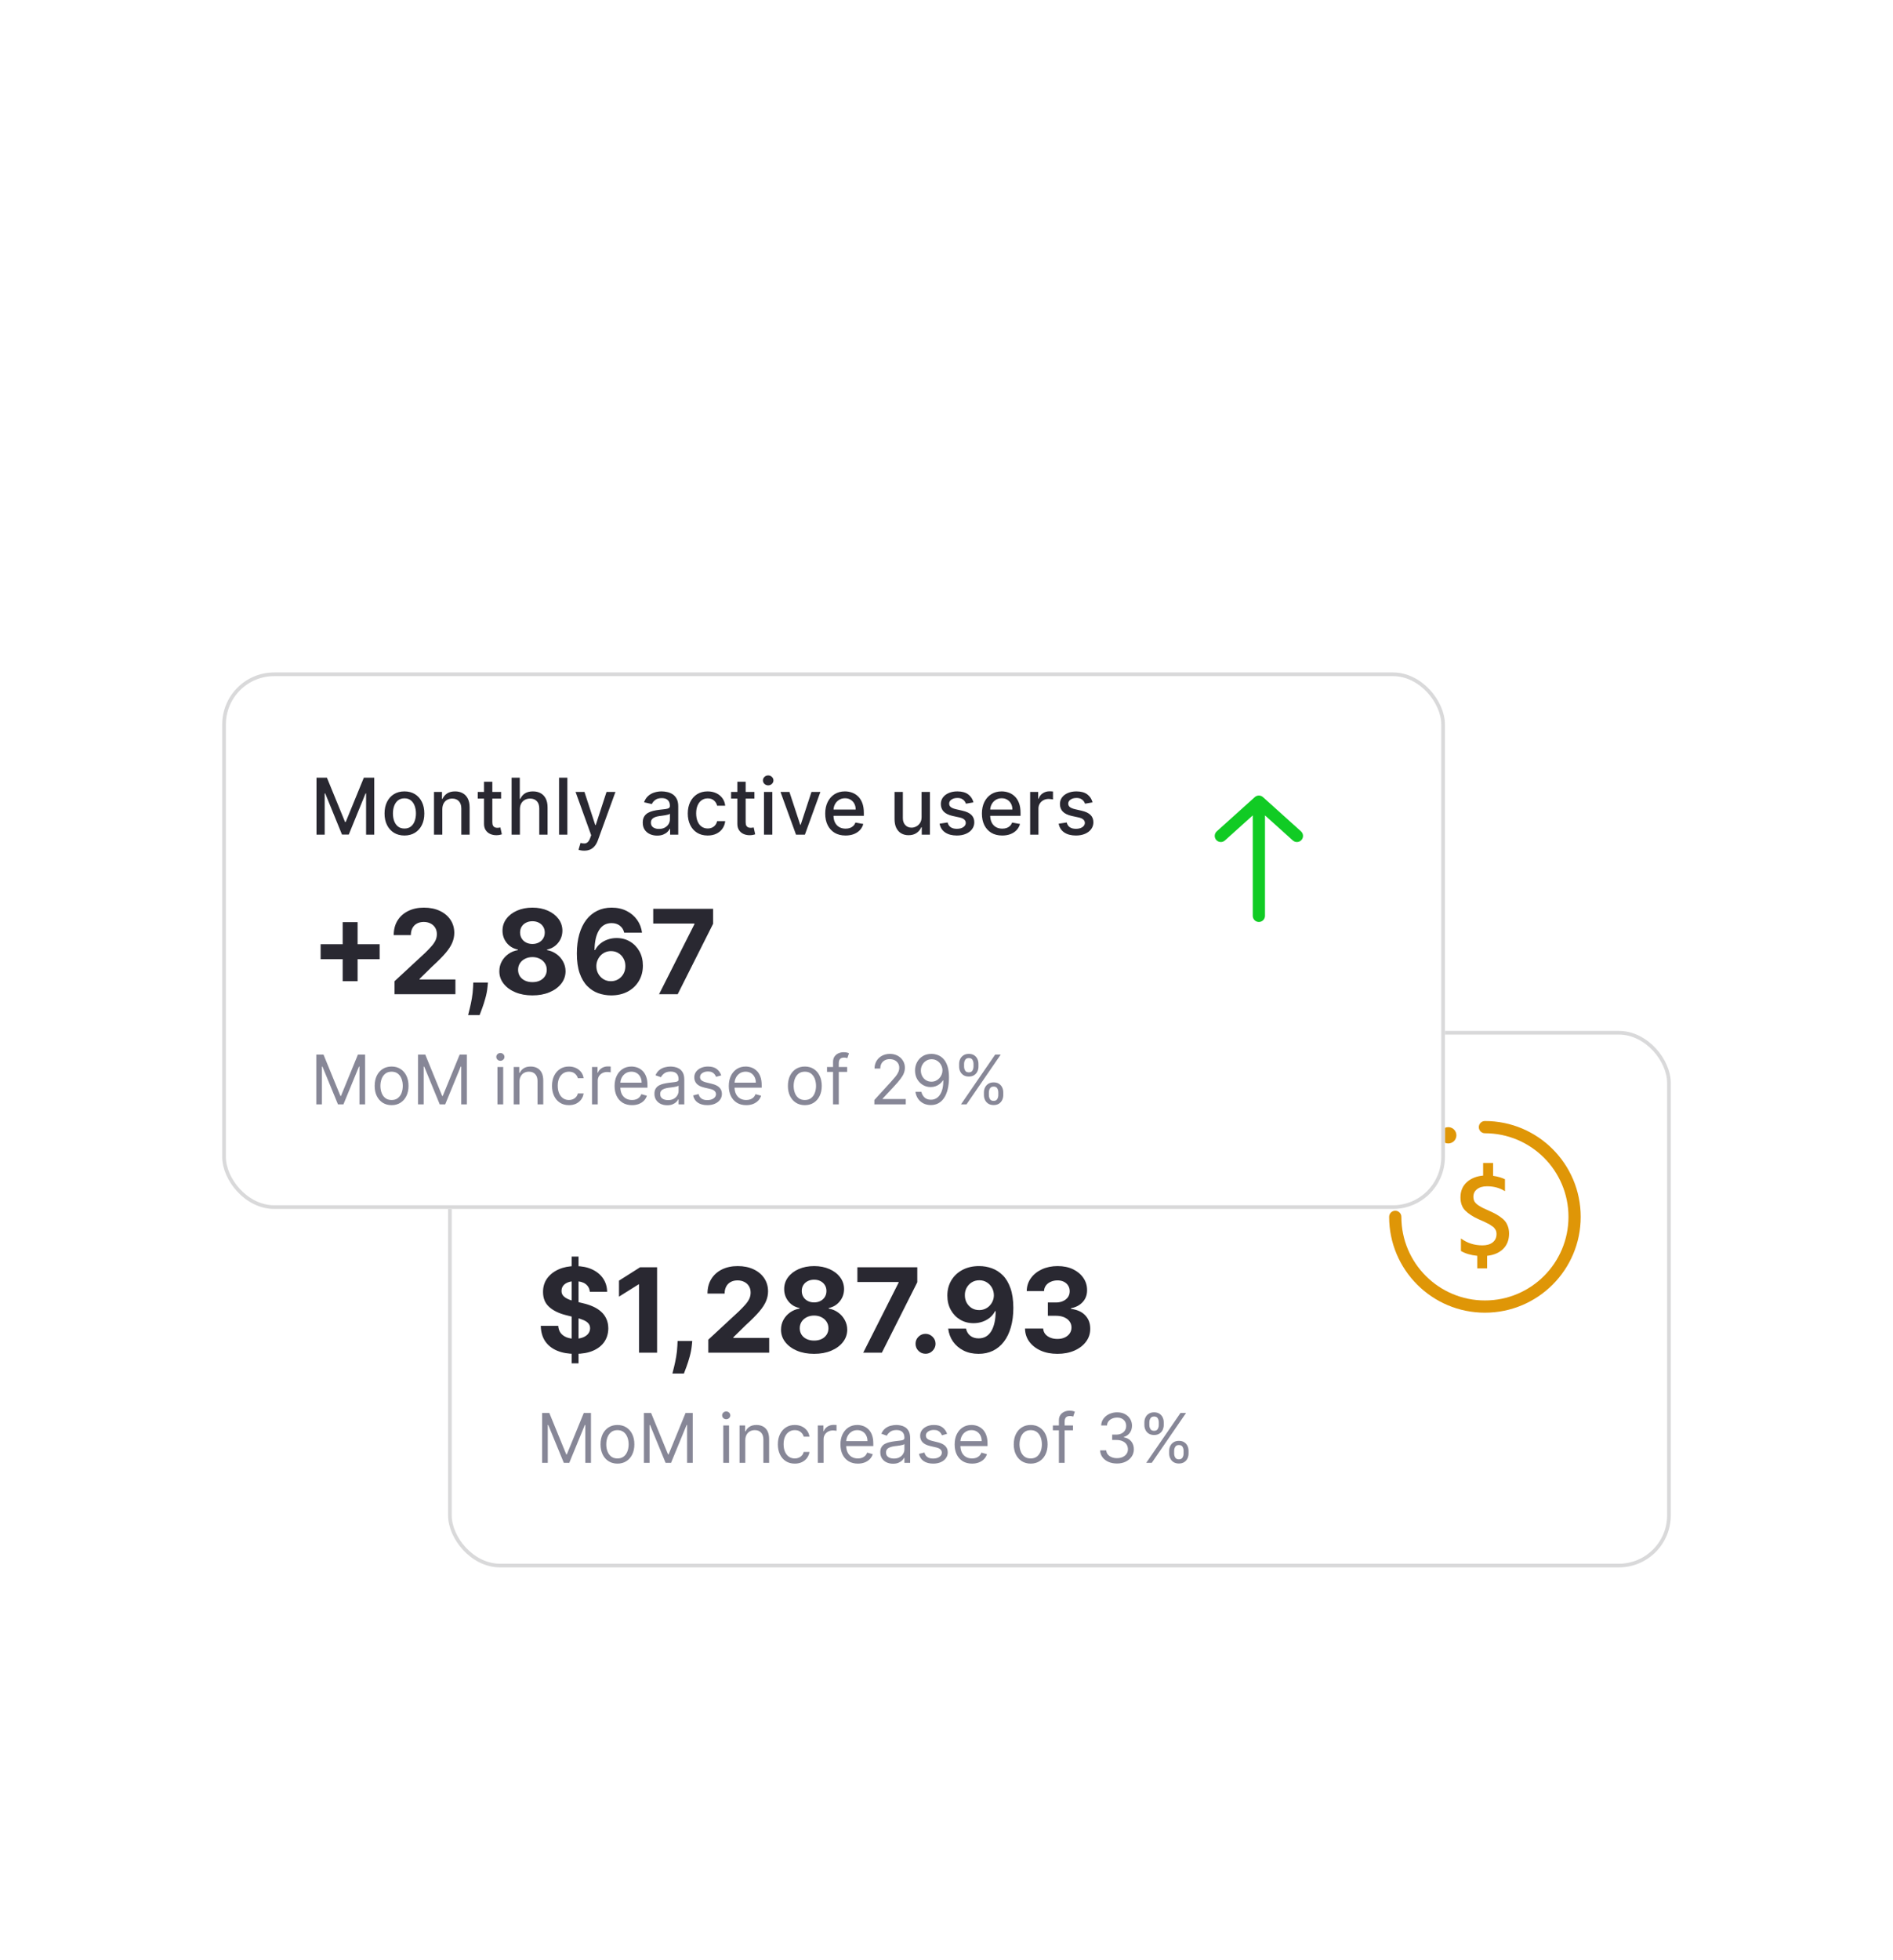 <svg width="230" height="238" viewBox="0 0 230 238" fill="none" xmlns="http://www.w3.org/2000/svg">
<g filter="url(#filter0_ddd_0_1823)">
<rect x="54.441" y="116.527" width="148.559" height="65.146" rx="6.312" fill="white"/>
<path d="M65.897 136.223V129.308H66.94V135.325H70.073V136.223H65.897ZM71.23 136.223V131.037H72.24V136.223H71.23ZM71.74 130.237C71.564 130.237 71.413 130.178 71.287 130.061C71.164 129.942 71.102 129.8 71.102 129.636C71.102 129.469 71.164 129.328 71.287 129.21C71.413 129.091 71.564 129.032 71.74 129.032C71.915 129.032 72.065 129.091 72.189 129.21C72.315 129.328 72.378 129.469 72.378 129.636C72.378 129.8 72.315 129.942 72.189 130.061C72.065 130.178 71.915 130.237 71.74 130.237ZM76.113 131.037V131.847H73.183V131.037H76.113ZM73.986 136.223V130.436C73.986 130.112 74.057 129.843 74.199 129.629C74.341 129.413 74.529 129.252 74.763 129.146C74.997 129.038 75.251 128.984 75.526 128.984C75.728 128.984 75.902 129.001 76.046 129.035C76.19 129.066 76.297 129.096 76.367 129.123L76.13 129.94C76.083 129.926 76.022 129.911 75.948 129.892C75.874 129.872 75.784 129.862 75.678 129.862C75.433 129.862 75.257 129.923 75.151 130.044C75.048 130.166 74.996 130.342 74.996 130.571V136.223H73.986ZM79.233 136.328C78.722 136.328 78.282 136.219 77.913 136C77.546 135.78 77.263 135.47 77.062 135.072C76.864 134.671 76.765 134.202 76.765 133.664C76.765 133.133 76.864 132.664 77.062 132.259C77.263 131.854 77.542 131.538 77.9 131.311C78.26 131.083 78.681 130.97 79.162 130.97C79.455 130.97 79.739 131.018 80.013 131.115C80.288 131.212 80.534 131.363 80.753 131.571C80.971 131.778 81.143 132.047 81.269 132.377C81.395 132.706 81.458 133.106 81.458 133.576V133.934H77.336V133.178H80.469C80.469 132.912 80.415 132.677 80.307 132.472C80.199 132.265 80.047 132.102 79.851 131.982C79.658 131.863 79.43 131.804 79.169 131.804C78.886 131.804 78.638 131.873 78.427 132.013C78.217 132.15 78.055 132.33 77.94 132.553C77.828 132.774 77.772 133.013 77.772 133.272V133.863C77.772 134.21 77.832 134.505 77.954 134.748C78.078 134.991 78.25 135.176 78.47 135.305C78.691 135.431 78.949 135.494 79.243 135.494C79.435 135.494 79.609 135.467 79.767 135.413C79.924 135.357 80.061 135.273 80.175 135.163C80.29 135.053 80.378 134.916 80.439 134.754L81.394 134.927C81.318 135.208 81.18 135.454 80.982 135.666C80.787 135.875 80.54 136.039 80.243 136.156C79.948 136.27 79.612 136.328 79.233 136.328ZM85.047 131.037V131.847H82.214V131.037H85.047ZM82.974 129.795H83.983V134.7C83.983 134.896 84.013 135.044 84.071 135.143C84.13 135.24 84.205 135.306 84.297 135.342C84.392 135.376 84.494 135.393 84.605 135.393C84.686 135.393 84.757 135.387 84.817 135.376C84.878 135.364 84.925 135.355 84.959 135.349L85.141 136.183C85.083 136.205 85 136.228 84.892 136.25C84.784 136.275 84.648 136.288 84.486 136.291C84.221 136.295 83.973 136.248 83.744 136.149C83.514 136.05 83.328 135.897 83.186 135.69C83.045 135.483 82.974 135.223 82.974 134.91V129.795ZM86.211 136.223V131.037H87.221V136.223H86.211ZM86.721 130.237C86.545 130.237 86.395 130.178 86.269 130.061C86.145 129.942 86.083 129.8 86.083 129.636C86.083 129.469 86.145 129.328 86.269 129.21C86.395 129.091 86.545 129.032 86.721 129.032C86.897 129.032 87.046 129.091 87.17 129.21C87.296 129.328 87.359 129.469 87.359 129.636C87.359 129.8 87.296 129.942 87.17 130.061C87.046 130.178 86.897 130.237 86.721 130.237ZM88.626 136.223V131.037H89.595V131.881H89.659C89.768 131.595 89.944 131.372 90.19 131.213C90.435 131.051 90.729 130.97 91.071 130.97C91.418 130.97 91.708 131.051 91.942 131.213C92.178 131.375 92.353 131.598 92.465 131.881H92.519C92.643 131.604 92.84 131.384 93.11 131.219C93.38 131.053 93.702 130.97 94.076 130.97C94.546 130.97 94.93 131.117 95.227 131.412C95.526 131.707 95.676 132.151 95.676 132.746V136.223H94.667V132.84C94.667 132.489 94.571 132.235 94.38 132.077C94.188 131.919 93.96 131.841 93.694 131.841C93.366 131.841 93.11 131.942 92.928 132.145C92.746 132.345 92.654 132.603 92.654 132.918V136.223H91.648V132.776C91.648 132.495 91.56 132.268 91.385 132.097C91.209 131.926 90.981 131.841 90.699 131.841C90.508 131.841 90.331 131.891 90.169 131.993C90.01 132.092 89.88 132.23 89.781 132.408C89.684 132.586 89.636 132.792 89.636 133.026V136.223H88.626ZM99.312 136.328C98.801 136.328 98.361 136.219 97.992 136C97.625 135.78 97.341 135.47 97.141 135.072C96.943 134.671 96.844 134.202 96.844 133.664C96.844 133.133 96.943 132.664 97.141 132.259C97.341 131.854 97.62 131.538 97.978 131.311C98.338 131.083 98.759 130.97 99.241 130.97C99.534 130.97 99.817 131.018 100.092 131.115C100.366 131.212 100.613 131.363 100.831 131.571C101.05 131.778 101.222 132.047 101.348 132.377C101.474 132.706 101.537 133.106 101.537 133.576V133.934H97.414V133.178H100.548C100.548 132.912 100.494 132.677 100.386 132.472C100.278 132.265 100.126 132.102 99.93 131.982C99.736 131.863 99.509 131.804 99.248 131.804C98.964 131.804 98.717 131.873 98.505 132.013C98.296 132.15 98.134 132.33 98.019 132.553C97.906 132.774 97.85 133.013 97.85 133.272V133.863C97.85 134.21 97.911 134.505 98.032 134.748C98.156 134.991 98.328 135.176 98.549 135.305C98.769 135.431 99.027 135.494 99.322 135.494C99.513 135.494 99.688 135.467 99.845 135.413C100.003 135.357 100.139 135.273 100.254 135.163C100.369 135.053 100.456 134.916 100.517 134.754L101.473 134.927C101.396 135.208 101.259 135.454 101.061 135.666C100.865 135.875 100.619 136.039 100.321 136.156C100.027 136.27 99.69 136.328 99.312 136.328ZM109.705 131.037L107.824 136.223H106.744L104.86 131.037H105.944L107.257 135.028H107.311L108.621 131.037H109.705ZM112.062 136.338C111.733 136.338 111.436 136.277 111.17 136.156C110.905 136.032 110.694 135.853 110.539 135.619C110.386 135.385 110.309 135.098 110.309 134.758C110.309 134.465 110.366 134.224 110.478 134.035C110.591 133.846 110.743 133.697 110.934 133.586C111.125 133.476 111.339 133.393 111.576 133.336C111.812 133.28 112.053 133.237 112.298 133.208C112.609 133.172 112.861 133.143 113.054 133.12C113.248 133.096 113.389 133.056 113.476 133.002C113.564 132.948 113.608 132.86 113.608 132.739V132.715C113.608 132.42 113.525 132.192 113.358 132.03C113.194 131.868 112.949 131.787 112.622 131.787C112.282 131.787 112.015 131.862 111.819 132.013C111.625 132.161 111.491 132.327 111.417 132.509L110.468 132.293C110.581 131.978 110.745 131.724 110.961 131.53C111.179 131.334 111.43 131.192 111.714 131.105C111.998 131.015 112.296 130.97 112.609 130.97C112.816 130.97 113.035 130.994 113.267 131.044C113.501 131.091 113.72 131.179 113.922 131.307C114.127 131.435 114.295 131.619 114.425 131.858C114.556 132.094 114.621 132.401 114.621 132.779V136.223H113.635V135.514H113.595C113.529 135.645 113.431 135.773 113.301 135.899C113.17 136.025 113.003 136.13 112.798 136.213C112.593 136.296 112.348 136.338 112.062 136.338ZM112.281 135.528C112.56 135.528 112.799 135.472 112.997 135.362C113.197 135.252 113.349 135.108 113.453 134.93C113.559 134.75 113.612 134.557 113.612 134.353V133.684C113.576 133.72 113.506 133.754 113.402 133.785C113.301 133.815 113.185 133.841 113.054 133.863C112.924 133.883 112.797 133.902 112.673 133.92C112.549 133.936 112.446 133.95 112.362 133.961C112.166 133.986 111.988 134.027 111.825 134.086C111.666 134.144 111.537 134.229 111.441 134.339C111.346 134.447 111.299 134.591 111.299 134.771C111.299 135.021 111.391 135.21 111.576 135.339C111.76 135.465 111.995 135.528 112.281 135.528ZM117.023 129.308V136.223H116.013V129.308H117.023ZM121.714 134.072V131.037H122.727V136.223H121.734V135.325H121.68C121.561 135.602 121.369 135.833 121.106 136.017C120.845 136.2 120.52 136.291 120.13 136.291C119.797 136.291 119.502 136.218 119.246 136.071C118.991 135.923 118.791 135.703 118.645 135.413C118.5 135.122 118.428 134.763 118.428 134.336V131.037H119.438V134.214C119.438 134.568 119.536 134.849 119.732 135.058C119.928 135.268 120.182 135.372 120.495 135.372C120.684 135.372 120.872 135.325 121.059 135.23C121.248 135.136 121.404 134.993 121.528 134.802C121.654 134.61 121.716 134.367 121.714 134.072ZM126.366 136.328C125.855 136.328 125.415 136.219 125.046 136C124.679 135.78 124.395 135.47 124.195 135.072C123.997 134.671 123.898 134.202 123.898 133.664C123.898 133.133 123.997 132.664 124.195 132.259C124.395 131.854 124.674 131.538 125.032 131.311C125.392 131.083 125.813 130.97 126.295 130.97C126.587 130.97 126.871 131.018 127.146 131.115C127.42 131.212 127.667 131.363 127.885 131.571C128.103 131.778 128.276 132.047 128.402 132.377C128.528 132.706 128.591 133.106 128.591 133.576V133.934H124.468V133.178H127.601C127.601 132.912 127.547 132.677 127.439 132.472C127.331 132.265 127.179 132.102 126.984 131.982C126.79 131.863 126.563 131.804 126.302 131.804C126.018 131.804 125.77 131.873 125.559 132.013C125.349 132.15 125.187 132.33 125.073 132.553C124.96 132.774 124.904 133.013 124.904 133.272V133.863C124.904 134.21 124.964 134.505 125.086 134.748C125.21 134.991 125.382 135.176 125.603 135.305C125.823 135.431 126.081 135.494 126.376 135.494C126.567 135.494 126.742 135.467 126.899 135.413C127.057 135.357 127.193 135.273 127.308 135.163C127.422 135.053 127.51 134.916 127.571 134.754L128.527 134.927C128.45 135.208 128.313 135.454 128.115 135.666C127.919 135.875 127.672 136.039 127.375 136.156C127.08 136.27 126.744 136.328 126.366 136.328Z" fill="#292831"/>
<path d="M69.462 156.897V143.931H70.293V156.897H69.462ZM71.665 148.211C71.625 147.802 71.451 147.485 71.144 147.259C70.837 147.033 70.419 146.92 69.893 146.92C69.535 146.92 69.233 146.97 68.986 147.071C68.74 147.169 68.551 147.306 68.419 147.482C68.291 147.657 68.227 147.856 68.227 148.079C68.22 148.265 68.259 148.427 68.343 148.565C68.431 148.704 68.551 148.824 68.703 148.925C68.855 149.023 69.03 149.109 69.229 149.183C69.428 149.254 69.641 149.315 69.868 149.366L70.799 149.589C71.252 149.69 71.667 149.825 72.045 149.994C72.423 150.162 72.751 150.37 73.028 150.617C73.305 150.863 73.519 151.153 73.671 151.488C73.826 151.822 73.906 152.205 73.909 152.637C73.906 153.272 73.743 153.822 73.423 154.288C73.105 154.751 72.646 155.111 72.045 155.367C71.448 155.62 70.727 155.747 69.883 155.747C69.045 155.747 68.316 155.619 67.695 155.362C67.077 155.105 66.594 154.726 66.246 154.223C65.902 153.716 65.721 153.09 65.704 152.344H67.826C67.85 152.691 67.95 152.982 68.125 153.215C68.304 153.444 68.542 153.618 68.839 153.736C69.14 153.851 69.479 153.909 69.857 153.909C70.229 153.909 70.551 153.855 70.825 153.746C71.102 153.638 71.316 153.488 71.468 153.296C71.62 153.103 71.696 152.882 71.696 152.632C71.696 152.399 71.626 152.203 71.488 152.045C71.353 151.886 71.154 151.751 70.891 151.64C70.63 151.528 70.311 151.427 69.933 151.336L68.804 151.052C67.929 150.839 67.239 150.507 66.733 150.054C66.226 149.602 65.975 148.993 65.978 148.226C65.975 147.598 66.142 147.05 66.479 146.58C66.82 146.111 67.288 145.745 67.882 145.481C68.476 145.218 69.152 145.086 69.908 145.086C70.678 145.086 71.35 145.218 71.924 145.481C72.501 145.745 72.95 146.111 73.271 146.58C73.592 147.05 73.757 147.593 73.767 148.211H71.665ZM79.836 145.228V155.6H77.643V147.309H77.582L75.207 148.798V146.854L77.774 145.228H79.836ZM84.109 154.182L84.053 154.739C84.009 155.185 83.925 155.629 83.8 156.071C83.678 156.517 83.55 156.92 83.415 157.282C83.283 157.643 83.177 157.926 83.096 158.132H81.698C81.749 157.933 81.818 157.655 81.906 157.297C81.994 156.942 82.076 156.544 82.154 156.101C82.232 155.659 82.281 155.208 82.301 154.749L82.326 154.182H84.109ZM86.061 155.6V154.02L89.753 150.601C90.067 150.298 90.331 150.024 90.543 149.781C90.759 149.538 90.923 149.3 91.035 149.067C91.146 148.831 91.202 148.576 91.202 148.302C91.202 147.998 91.132 147.737 90.994 147.517C90.856 147.294 90.667 147.124 90.427 147.006C90.187 146.884 89.915 146.823 89.612 146.823C89.294 146.823 89.017 146.887 88.781 147.016C88.545 147.144 88.362 147.328 88.234 147.568C88.106 147.807 88.041 148.093 88.041 148.424H85.96C85.96 147.745 86.114 147.156 86.421 146.656C86.728 146.156 87.159 145.77 87.712 145.496C88.266 145.223 88.904 145.086 89.627 145.086C90.37 145.086 91.016 145.218 91.566 145.481C92.12 145.741 92.551 146.102 92.858 146.565C93.165 147.028 93.319 147.558 93.319 148.155C93.319 148.547 93.241 148.934 93.086 149.315C92.934 149.697 92.662 150.12 92.27 150.586C91.879 151.049 91.327 151.604 90.614 152.252L89.1 153.736V153.807H93.456V155.6H86.061ZM98.914 155.742C98.134 155.742 97.44 155.615 96.832 155.362C96.228 155.105 95.754 154.756 95.409 154.314C95.065 153.871 94.892 153.37 94.892 152.81C94.892 152.377 94.99 151.981 95.186 151.619C95.385 151.255 95.656 150.953 95.997 150.713C96.338 150.47 96.719 150.314 97.141 150.247V150.176C96.587 150.065 96.138 149.796 95.794 149.371C95.45 148.942 95.277 148.444 95.277 147.877C95.277 147.34 95.434 146.862 95.748 146.443C96.062 146.021 96.493 145.691 97.04 145.451C97.59 145.208 98.215 145.086 98.914 145.086C99.613 145.086 100.236 145.208 100.783 145.451C101.333 145.694 101.765 146.026 102.079 146.449C102.393 146.867 102.552 147.343 102.555 147.877C102.552 148.447 102.376 148.945 102.028 149.371C101.681 149.796 101.235 150.065 100.691 150.176V150.247C101.107 150.314 101.483 150.47 101.821 150.713C102.162 150.953 102.432 151.255 102.631 151.619C102.834 151.981 102.937 152.377 102.94 152.81C102.937 153.37 102.763 153.871 102.418 154.314C102.074 154.756 101.598 155.105 100.99 155.362C100.386 155.615 99.694 155.742 98.914 155.742ZM98.914 154.131C99.261 154.131 99.565 154.069 99.825 153.944C100.085 153.816 100.288 153.64 100.433 153.417C100.582 153.191 100.656 152.931 100.656 152.637C100.656 152.337 100.58 152.072 100.428 151.842C100.276 151.609 100.07 151.427 99.81 151.295C99.55 151.16 99.251 151.093 98.914 151.093C98.579 151.093 98.281 151.16 98.017 151.295C97.754 151.427 97.546 151.609 97.394 151.842C97.246 152.072 97.171 152.337 97.171 152.637C97.171 152.931 97.244 153.191 97.389 153.417C97.534 153.64 97.739 153.816 98.002 153.944C98.266 154.069 98.569 154.131 98.914 154.131ZM98.914 149.497C99.204 149.497 99.462 149.438 99.689 149.32C99.915 149.202 100.092 149.038 100.22 148.829C100.349 148.62 100.413 148.378 100.413 148.105C100.413 147.835 100.349 147.598 100.22 147.396C100.092 147.19 99.916 147.029 99.694 146.914C99.471 146.796 99.211 146.737 98.914 146.737C98.62 146.737 98.36 146.796 98.134 146.914C97.908 147.029 97.73 147.19 97.602 147.396C97.477 147.598 97.415 147.835 97.415 148.105C97.415 148.378 97.479 148.62 97.607 148.829C97.735 149.038 97.913 149.202 98.139 149.32C98.365 149.438 98.623 149.497 98.914 149.497ZM104.884 155.6L109.183 147.092V147.021H104.174V145.228H111.452V147.046L107.147 155.6H104.884ZM112.454 155.732C112.119 155.732 111.832 155.614 111.593 155.377C111.356 155.138 111.238 154.851 111.238 154.516C111.238 154.185 111.356 153.902 111.593 153.665C111.832 153.429 112.119 153.311 112.454 153.311C112.778 153.311 113.061 153.429 113.305 153.665C113.548 153.902 113.669 154.185 113.669 154.516C113.669 154.739 113.612 154.943 113.497 155.129C113.386 155.311 113.239 155.458 113.056 155.57C112.874 155.678 112.673 155.732 112.454 155.732ZM118.978 145.086C119.512 145.086 120.025 145.176 120.518 145.355C121.014 145.534 121.456 145.819 121.845 146.21C122.236 146.602 122.545 147.122 122.771 147.77C123.001 148.415 123.117 149.207 123.121 150.146C123.121 151.027 123.021 151.814 122.822 152.506C122.626 153.194 122.344 153.78 121.976 154.263C121.608 154.746 121.164 155.114 120.644 155.367C120.124 155.617 119.544 155.742 118.902 155.742C118.21 155.742 117.599 155.609 117.069 155.342C116.539 155.072 116.112 154.705 115.787 154.243C115.467 153.777 115.273 153.254 115.205 152.673H117.368C117.452 153.051 117.629 153.345 117.899 153.554C118.169 153.76 118.504 153.863 118.902 153.863C119.577 153.863 120.091 153.569 120.442 152.982C120.793 152.391 120.97 151.582 120.973 150.556H120.903C120.747 150.86 120.538 151.121 120.275 151.341C120.011 151.557 119.709 151.724 119.368 151.842C119.03 151.96 118.671 152.019 118.289 152.019C117.678 152.019 117.133 151.876 116.653 151.589C116.174 151.302 115.796 150.907 115.519 150.404C115.242 149.901 115.104 149.327 115.104 148.682C115.1 147.986 115.261 147.367 115.585 146.823C115.909 146.28 116.361 145.854 116.942 145.547C117.526 145.236 118.205 145.083 118.978 145.086ZM118.993 146.808C118.652 146.808 118.348 146.889 118.082 147.051C117.818 147.213 117.609 147.431 117.454 147.705C117.302 147.978 117.227 148.284 117.231 148.621C117.231 148.962 117.305 149.269 117.454 149.543C117.606 149.813 117.812 150.029 118.072 150.191C118.335 150.35 118.635 150.429 118.973 150.429C119.226 150.429 119.461 150.382 119.677 150.287C119.893 150.193 120.08 150.063 120.239 149.897C120.401 149.729 120.528 149.534 120.619 149.315C120.71 149.096 120.756 148.863 120.756 148.616C120.752 148.289 120.675 147.988 120.523 147.715C120.371 147.441 120.161 147.222 119.895 147.056C119.628 146.891 119.328 146.808 118.993 146.808ZM128.474 155.742C127.718 155.742 127.044 155.612 126.453 155.352C125.866 155.089 125.402 154.727 125.061 154.268C124.723 153.806 124.549 153.272 124.539 152.668H126.747C126.761 152.921 126.843 153.144 126.995 153.336C127.151 153.525 127.356 153.672 127.613 153.777C127.87 153.882 128.158 153.934 128.479 153.934C128.813 153.934 129.109 153.875 129.365 153.757C129.622 153.638 129.823 153.475 129.968 153.265C130.113 153.056 130.186 152.815 130.186 152.541C130.186 152.264 130.108 152.019 129.953 151.807C129.801 151.591 129.581 151.422 129.294 151.3C129.011 151.179 128.673 151.118 128.282 151.118H127.314V149.507H128.282C128.612 149.507 128.905 149.45 129.158 149.335C129.414 149.22 129.614 149.062 129.755 148.859C129.897 148.653 129.968 148.414 129.968 148.14C129.968 147.88 129.906 147.652 129.781 147.456C129.659 147.257 129.487 147.102 129.264 146.99C129.045 146.879 128.788 146.823 128.494 146.823C128.197 146.823 127.925 146.877 127.679 146.985C127.432 147.09 127.235 147.24 127.086 147.436C126.938 147.632 126.858 147.862 126.848 148.125H124.747C124.757 147.527 124.927 147.001 125.258 146.545C125.589 146.089 126.035 145.733 126.595 145.476C127.159 145.216 127.795 145.086 128.504 145.086C129.22 145.086 129.847 145.216 130.383 145.476C130.92 145.736 131.337 146.087 131.634 146.53C131.935 146.968 132.083 147.461 132.08 148.008C132.083 148.589 131.903 149.074 131.538 149.462C131.177 149.85 130.706 150.097 130.125 150.201V150.282C130.888 150.38 131.469 150.645 131.867 151.077C132.269 151.506 132.468 152.043 132.465 152.688C132.468 153.279 132.298 153.804 131.953 154.263C131.612 154.722 131.141 155.084 130.54 155.347C129.939 155.61 129.251 155.742 128.474 155.742Z" fill="#292831"/>
<path d="M65.87 162.927H66.744L68.8 167.949H68.871L70.928 162.927H71.802V168.977H71.117V164.38H71.058L69.167 168.977H68.505L66.614 164.38H66.555V168.977H65.87V162.927ZM75.02 169.072C74.61 169.072 74.251 168.974 73.942 168.779C73.635 168.584 73.394 168.311 73.221 167.961C73.05 167.61 72.964 167.201 72.964 166.732C72.964 166.259 73.05 165.846 73.221 165.494C73.394 165.141 73.635 164.868 73.942 164.673C74.251 164.478 74.61 164.38 75.02 164.38C75.43 164.38 75.788 164.478 76.095 164.673C76.405 164.868 76.645 165.141 76.816 165.494C76.99 165.846 77.076 166.259 77.076 166.732C77.076 167.201 76.99 167.61 76.816 167.961C76.645 168.311 76.405 168.584 76.095 168.779C75.788 168.974 75.43 169.072 75.02 169.072ZM75.02 168.445C75.331 168.445 75.587 168.366 75.788 168.206C75.989 168.046 76.138 167.837 76.234 167.577C76.331 167.317 76.379 167.035 76.379 166.732C76.379 166.428 76.331 166.146 76.234 165.884C76.138 165.622 75.989 165.41 75.788 165.249C75.587 165.087 75.331 165.006 75.02 165.006C74.709 165.006 74.453 165.087 74.252 165.249C74.051 165.41 73.902 165.622 73.806 165.884C73.709 166.146 73.661 166.428 73.661 166.732C73.661 167.035 73.709 167.317 73.806 167.577C73.902 167.837 74.051 168.046 74.252 168.206C74.453 168.366 74.709 168.445 75.02 168.445ZM78.235 162.927H79.11L81.166 167.949H81.237L83.293 162.927H84.167V168.977H83.482V164.38H83.423L81.532 168.977H80.87L78.98 164.38H78.921V168.977H78.235V162.927ZM87.882 168.977V164.439H88.579V168.977H87.882ZM88.236 163.683C88.1 163.683 87.983 163.637 87.885 163.544C87.788 163.452 87.74 163.34 87.74 163.21C87.74 163.08 87.788 162.969 87.885 162.876C87.983 162.784 88.1 162.738 88.236 162.738C88.372 162.738 88.488 162.784 88.585 162.876C88.683 162.969 88.733 163.08 88.733 163.21C88.733 163.34 88.683 163.452 88.585 163.544C88.488 163.637 88.372 163.683 88.236 163.683ZM90.553 166.247V168.977H89.856V164.439H90.529V165.148H90.588C90.695 164.918 90.856 164.733 91.073 164.593C91.29 164.451 91.569 164.38 91.912 164.38C92.219 164.38 92.488 164.443 92.719 164.569C92.949 164.693 93.128 164.882 93.256 165.136C93.384 165.389 93.448 165.708 93.448 166.094V168.977H92.751V166.141C92.751 165.784 92.659 165.507 92.473 165.308C92.288 165.107 92.034 165.006 91.711 165.006C91.489 165.006 91.29 165.055 91.114 165.151C90.941 165.248 90.804 165.389 90.704 165.574C90.603 165.759 90.553 165.983 90.553 166.247ZM96.566 169.072C96.14 169.072 95.774 168.971 95.467 168.77C95.16 168.569 94.923 168.293 94.758 167.94C94.592 167.588 94.51 167.185 94.51 166.732C94.51 166.271 94.594 165.864 94.764 165.512C94.935 165.157 95.173 164.88 95.479 164.681C95.786 164.481 96.144 164.38 96.554 164.38C96.873 164.38 97.161 164.439 97.417 164.557C97.673 164.676 97.882 164.841 98.046 165.054C98.209 165.266 98.311 165.515 98.35 165.798H97.653C97.6 165.591 97.482 165.408 97.299 165.249C97.117 165.087 96.873 165.006 96.566 165.006C96.294 165.006 96.056 165.077 95.851 165.219C95.648 165.359 95.489 165.557 95.375 165.813C95.263 166.067 95.207 166.365 95.207 166.708C95.207 167.059 95.262 167.364 95.372 167.624C95.484 167.884 95.642 168.086 95.845 168.23C96.05 168.373 96.29 168.445 96.566 168.445C96.747 168.445 96.912 168.414 97.059 168.351C97.207 168.288 97.332 168.197 97.434 168.079C97.537 167.961 97.61 167.819 97.653 167.654H98.35C98.311 167.921 98.213 168.163 98.058 168.377C97.904 168.59 97.7 168.759 97.446 168.885C97.194 169.01 96.901 169.072 96.566 169.072ZM99.369 168.977V164.439H100.043V165.125H100.09C100.173 164.9 100.323 164.718 100.539 164.578C100.756 164.438 101 164.368 101.272 164.368C101.323 164.368 101.387 164.369 101.464 164.371C101.541 164.373 101.599 164.376 101.638 164.38V165.089C101.615 165.083 101.561 165.074 101.476 165.063C101.393 165.049 101.305 165.042 101.213 165.042C100.992 165.042 100.795 165.088 100.622 165.181C100.451 165.271 100.315 165.397 100.214 165.559C100.116 165.718 100.067 165.901 100.067 166.105V168.977H99.369ZM104.229 169.072C103.792 169.072 103.415 168.975 103.098 168.782C102.783 168.587 102.539 168.315 102.368 167.967C102.199 167.616 102.114 167.208 102.114 166.744C102.114 166.279 102.199 165.869 102.368 165.515C102.539 165.158 102.778 164.88 103.083 164.681C103.39 164.481 103.749 164.38 104.158 164.38C104.395 164.38 104.628 164.42 104.859 164.498C105.089 164.577 105.299 164.705 105.488 164.882C105.677 165.058 105.828 165.29 105.94 165.58C106.052 165.869 106.108 166.226 106.108 166.649V166.944H102.61V166.342H105.399C105.399 166.086 105.348 165.857 105.246 165.656C105.145 165.456 105.001 165.297 104.814 165.181C104.629 165.065 104.41 165.006 104.158 165.006C103.881 165.006 103.64 165.075 103.438 165.213C103.237 165.349 103.082 165.526 102.974 165.745C102.865 165.964 102.811 166.198 102.811 166.448V166.85C102.811 167.193 102.87 167.483 102.988 167.721C103.109 167.958 103.275 168.138 103.488 168.262C103.7 168.384 103.948 168.445 104.229 168.445C104.412 168.445 104.578 168.42 104.726 168.368C104.875 168.315 105.004 168.237 105.113 168.132C105.221 168.026 105.305 167.894 105.364 167.736L106.037 167.925C105.966 168.154 105.847 168.355 105.68 168.528C105.512 168.699 105.306 168.833 105.059 168.93C104.813 169.024 104.537 169.072 104.229 169.072ZM108.504 169.083C108.217 169.083 107.956 169.029 107.721 168.921C107.487 168.811 107.301 168.652 107.163 168.445C107.025 168.237 106.956 167.984 106.956 167.689C106.956 167.429 107.007 167.218 107.11 167.057C107.212 166.893 107.349 166.765 107.52 166.673C107.692 166.58 107.881 166.511 108.088 166.466C108.296 166.419 108.506 166.381 108.717 166.354C108.993 166.318 109.216 166.292 109.387 166.274C109.561 166.254 109.687 166.222 109.766 166.176C109.846 166.131 109.887 166.052 109.887 165.94V165.916C109.887 165.625 109.807 165.398 109.647 165.237C109.49 165.075 109.251 164.995 108.93 164.995C108.597 164.995 108.336 165.068 108.147 165.213C107.958 165.359 107.825 165.515 107.748 165.68L107.086 165.444C107.204 165.168 107.362 164.953 107.559 164.8C107.758 164.644 107.974 164.536 108.209 164.475C108.445 164.412 108.677 164.38 108.906 164.38C109.052 164.38 109.219 164.398 109.408 164.433C109.599 164.467 109.783 164.537 109.961 164.643C110.14 164.749 110.289 164.91 110.407 165.125C110.525 165.339 110.584 165.627 110.584 165.987V168.977H109.887V168.363H109.851C109.804 168.461 109.725 168.566 109.615 168.679C109.505 168.791 109.358 168.886 109.175 168.965C108.992 169.044 108.768 169.083 108.504 169.083ZM108.61 168.457C108.886 168.457 109.119 168.403 109.308 168.295C109.499 168.186 109.643 168.046 109.739 167.875C109.838 167.704 109.887 167.524 109.887 167.334V166.696C109.857 166.732 109.792 166.764 109.692 166.794C109.593 166.821 109.479 166.846 109.349 166.868C109.221 166.887 109.096 166.905 108.974 166.921C108.854 166.935 108.756 166.946 108.681 166.956C108.5 166.98 108.331 167.018 108.173 167.072C108.018 167.123 107.892 167.201 107.795 167.305C107.701 167.407 107.653 167.547 107.653 167.724C107.653 167.967 107.743 168.15 107.922 168.274C108.103 168.396 108.333 168.457 108.61 168.457ZM115.071 165.456L114.444 165.633C114.405 165.528 114.347 165.427 114.27 165.328C114.195 165.228 114.093 165.145 113.963 165.08C113.833 165.015 113.667 164.983 113.464 164.983C113.186 164.983 112.955 165.047 112.769 165.175C112.586 165.301 112.495 165.461 112.495 165.656C112.495 165.83 112.558 165.967 112.684 166.067C112.81 166.168 113.007 166.251 113.275 166.318L113.948 166.484C114.354 166.582 114.656 166.733 114.855 166.936C115.054 167.137 115.154 167.396 115.154 167.713C115.154 167.973 115.079 168.205 114.929 168.41C114.781 168.615 114.574 168.776 114.309 168.894C114.043 169.013 113.733 169.072 113.381 169.072C112.918 169.072 112.535 168.971 112.232 168.77C111.928 168.569 111.736 168.276 111.656 167.89L112.317 167.724C112.38 167.969 112.5 168.152 112.675 168.274C112.852 168.396 113.084 168.457 113.369 168.457C113.694 168.457 113.952 168.388 114.143 168.25C114.336 168.11 114.433 167.943 114.433 167.748C114.433 167.59 114.378 167.459 114.267 167.352C114.157 167.244 113.988 167.163 113.759 167.11L113.003 166.933C112.587 166.834 112.282 166.682 112.087 166.475C111.894 166.266 111.797 166.005 111.797 165.692C111.797 165.436 111.869 165.209 112.013 165.012C112.159 164.815 112.357 164.661 112.607 164.549C112.859 164.436 113.145 164.38 113.464 164.38C113.913 164.38 114.265 164.479 114.521 164.676C114.779 164.873 114.962 165.133 115.071 165.456ZM118.106 169.072C117.668 169.072 117.291 168.975 116.974 168.782C116.659 168.587 116.416 168.315 116.244 167.967C116.075 167.616 115.99 167.208 115.99 166.744C115.99 166.279 116.075 165.869 116.244 165.515C116.416 165.158 116.654 164.88 116.959 164.681C117.267 164.481 117.625 164.38 118.035 164.38C118.271 164.38 118.504 164.42 118.735 164.498C118.965 164.577 119.175 164.705 119.364 164.882C119.553 165.058 119.704 165.29 119.816 165.58C119.928 165.869 119.985 166.226 119.985 166.649V166.944H116.487V166.342H119.276C119.276 166.086 119.224 165.857 119.122 165.656C119.021 165.456 118.878 165.297 118.691 165.181C118.505 165.065 118.287 165.006 118.035 165.006C117.757 165.006 117.517 165.075 117.314 165.213C117.113 165.349 116.958 165.526 116.85 165.745C116.742 165.964 116.688 166.198 116.688 166.448V166.85C116.688 167.193 116.747 167.483 116.865 167.721C116.985 167.958 117.151 168.138 117.364 168.262C117.577 168.384 117.824 168.445 118.106 168.445C118.289 168.445 118.454 168.42 118.602 168.368C118.752 168.315 118.881 168.237 118.989 168.132C119.097 168.026 119.181 167.894 119.24 167.736L119.914 167.925C119.843 168.154 119.724 168.355 119.556 168.528C119.389 168.699 119.182 168.833 118.936 168.93C118.69 169.024 118.413 169.072 118.106 169.072ZM125.228 169.072C124.819 169.072 124.459 168.974 124.15 168.779C123.843 168.584 123.603 168.311 123.429 167.961C123.258 167.61 123.172 167.201 123.172 166.732C123.172 166.259 123.258 165.846 123.429 165.494C123.603 165.141 123.843 164.868 124.15 164.673C124.459 164.478 124.819 164.38 125.228 164.38C125.638 164.38 125.997 164.478 126.304 164.673C126.613 164.868 126.853 165.141 127.025 165.494C127.198 165.846 127.285 166.259 127.285 166.732C127.285 167.201 127.198 167.61 127.025 167.961C126.853 168.311 126.613 168.584 126.304 168.779C125.997 168.974 125.638 169.072 125.228 169.072ZM125.228 168.445C125.54 168.445 125.796 168.366 125.997 168.206C126.197 168.046 126.346 167.837 126.443 167.577C126.539 167.317 126.587 167.035 126.587 166.732C126.587 166.428 126.539 166.146 126.443 165.884C126.346 165.622 126.197 165.41 125.997 165.249C125.796 165.087 125.54 165.006 125.228 165.006C124.917 165.006 124.661 165.087 124.46 165.249C124.259 165.41 124.111 165.622 124.014 165.884C123.918 166.146 123.869 166.428 123.869 166.732C123.869 167.035 123.918 167.317 124.014 167.577C124.111 167.837 124.259 168.046 124.46 168.206C124.661 168.366 124.917 168.445 125.228 168.445ZM130.37 164.439V165.03H127.923V164.439H130.37ZM128.656 168.977V163.813C128.656 163.553 128.717 163.336 128.839 163.163C128.961 162.99 129.12 162.86 129.315 162.773C129.51 162.686 129.716 162.643 129.932 162.643C130.104 162.643 130.244 162.657 130.352 162.684C130.46 162.712 130.541 162.738 130.594 162.761L130.393 163.364C130.358 163.352 130.309 163.337 130.246 163.32C130.185 163.302 130.104 163.293 130.003 163.293C129.773 163.293 129.606 163.351 129.504 163.467C129.404 163.583 129.353 163.754 129.353 163.978V168.977H128.656ZM135.719 169.06C135.329 169.06 134.982 168.993 134.676 168.859C134.373 168.725 134.132 168.539 133.952 168.301C133.775 168.06 133.679 167.782 133.663 167.464H134.407C134.423 167.659 134.49 167.828 134.608 167.97C134.727 168.109 134.881 168.218 135.072 168.295C135.263 168.371 135.475 168.41 135.707 168.41C135.967 168.41 136.198 168.365 136.399 168.274C136.6 168.183 136.757 168.057 136.871 167.896C136.986 167.734 137.043 167.547 137.043 167.334C137.043 167.112 136.988 166.916 136.877 166.747C136.767 166.575 136.605 166.441 136.393 166.345C136.18 166.248 135.92 166.2 135.613 166.2H135.128V165.55H135.613C135.853 165.55 136.064 165.507 136.245 165.42C136.428 165.333 136.571 165.211 136.673 165.054C136.778 164.896 136.83 164.711 136.83 164.498C136.83 164.293 136.785 164.115 136.694 163.964C136.603 163.812 136.475 163.694 136.31 163.609C136.147 163.524 135.954 163.482 135.731 163.482C135.522 163.482 135.325 163.52 135.14 163.597C134.957 163.672 134.807 163.781 134.691 163.925C134.575 164.067 134.512 164.238 134.502 164.439H133.793C133.805 164.122 133.9 163.844 134.08 163.606C134.259 163.366 134.493 163.179 134.783 163.045C135.074 162.911 135.394 162.844 135.743 162.844C136.117 162.844 136.438 162.92 136.706 163.071C136.974 163.221 137.18 163.419 137.323 163.665C137.467 163.911 137.539 164.177 137.539 164.463C137.539 164.804 137.449 165.094 137.27 165.334C137.093 165.575 136.852 165.741 136.546 165.834V165.881C136.928 165.944 137.227 166.106 137.442 166.368C137.656 166.628 137.764 166.95 137.764 167.334C137.764 167.663 137.674 167.959 137.495 168.221C137.317 168.481 137.075 168.686 136.768 168.835C136.461 168.985 136.111 169.06 135.719 169.06ZM142.056 167.843V167.524C142.056 167.303 142.101 167.101 142.192 166.918C142.285 166.733 142.419 166.585 142.594 166.475C142.771 166.362 142.986 166.306 143.238 166.306C143.494 166.306 143.709 166.362 143.882 166.475C144.055 166.585 144.186 166.733 144.275 166.918C144.363 167.101 144.408 167.303 144.408 167.524V167.843C144.408 168.063 144.362 168.266 144.272 168.451C144.183 168.634 144.051 168.782 143.876 168.894C143.703 169.005 143.49 169.06 143.238 169.06C142.982 169.06 142.766 169.005 142.591 168.894C142.416 168.782 142.283 168.634 142.192 168.451C142.101 168.266 142.056 168.063 142.056 167.843ZM142.659 167.524V167.843C142.659 168.026 142.702 168.19 142.789 168.336C142.875 168.48 143.025 168.552 143.238 168.552C143.445 168.552 143.59 168.48 143.675 168.336C143.762 168.19 143.805 168.026 143.805 167.843V167.524C143.805 167.34 143.764 167.177 143.681 167.033C143.598 166.887 143.451 166.815 143.238 166.815C143.031 166.815 142.882 166.887 142.792 167.033C142.703 167.177 142.659 167.34 142.659 167.524ZM139.043 164.38V164.061C139.043 163.841 139.088 163.639 139.179 163.455C139.271 163.27 139.405 163.123 139.58 163.012C139.758 162.9 139.972 162.844 140.224 162.844C140.48 162.844 140.695 162.9 140.868 163.012C141.042 163.123 141.173 163.27 141.261 163.455C141.35 163.639 141.394 163.841 141.394 164.061V164.38C141.394 164.601 141.349 164.804 141.258 164.989C141.17 165.172 141.038 165.32 140.863 165.432C140.689 165.542 140.477 165.597 140.224 165.597C139.968 165.597 139.753 165.542 139.577 165.432C139.402 165.32 139.269 165.172 139.179 164.989C139.088 164.804 139.043 164.601 139.043 164.38ZM139.645 164.061V164.38C139.645 164.563 139.689 164.728 139.775 164.874C139.862 165.017 140.012 165.089 140.224 165.089C140.431 165.089 140.577 165.017 140.662 164.874C140.748 164.728 140.792 164.563 140.792 164.38V164.061C140.792 163.878 140.75 163.714 140.668 163.571C140.585 163.425 140.437 163.352 140.224 163.352C140.018 163.352 139.869 163.425 139.778 163.571C139.69 163.714 139.645 163.878 139.645 164.061ZM139.267 168.977L143.427 162.927H144.1L139.941 168.977H139.267Z" fill="#878797"/>
<g clip-path="url(#clip0_0_1823)">
<path fill-rule="evenodd" clip-rule="evenodd" d="M180.419 128.956C186.025 128.956 190.57 133.501 190.57 139.108C190.57 144.714 186.025 149.259 180.419 149.259C174.812 149.259 170.267 144.714 170.267 139.108C170.267 138.698 169.934 138.365 169.524 138.365C169.114 138.365 168.781 138.698 168.781 139.108C168.781 145.535 173.992 150.745 180.419 150.745C186.846 150.745 192.056 145.535 192.056 139.108C192.056 132.681 186.846 127.471 180.419 127.471C180.008 127.471 179.676 127.803 179.676 128.213C179.676 128.624 180.008 128.956 180.419 128.956ZM172.743 132.423C172.196 132.423 171.753 131.979 171.753 131.432C171.753 130.885 172.196 130.442 172.743 130.442C173.29 130.442 173.733 130.885 173.733 131.432C173.733 131.979 173.29 132.423 172.743 132.423ZM174.971 129.204C174.971 129.751 175.415 130.194 175.962 130.194C176.509 130.194 176.952 129.751 176.952 129.204C176.952 128.657 176.509 128.213 175.962 128.213C175.415 128.213 174.971 128.657 174.971 129.204ZM170.515 135.641C169.968 135.641 169.524 135.198 169.524 134.651C169.524 134.104 169.968 133.661 170.515 133.661C171.062 133.661 171.505 134.104 171.505 134.651C171.505 135.198 171.062 135.641 170.515 135.641Z" fill="#DF9607"/>
<path d="M182.853 134.539V135.994C182.225 135.595 181.503 135.395 180.685 135.395C180.162 135.395 179.753 135.514 179.459 135.752C179.164 135.98 179.017 136.284 179.017 136.664C179.017 136.874 179.059 137.064 179.145 137.235C179.24 137.396 179.397 137.553 179.616 137.705C179.844 137.848 180.034 137.957 180.186 138.034C180.348 138.11 180.6 138.224 180.942 138.376C181.303 138.537 181.598 138.685 181.826 138.818C182.054 138.942 182.301 139.113 182.568 139.331C182.834 139.55 183.029 139.811 183.152 140.116C183.286 140.41 183.352 140.753 183.352 141.143C183.352 141.913 183.11 142.535 182.625 143.011C182.14 143.477 181.493 143.752 180.685 143.838V145.364H179.487V143.838C178.708 143.762 178.047 143.567 177.505 143.253V141.727C178.256 142.288 179.126 142.569 180.115 142.569C180.638 142.569 181.051 142.45 181.355 142.212C181.669 141.965 181.826 141.627 181.826 141.2C181.826 141.095 181.817 141 181.798 140.914C181.779 140.819 181.741 140.729 181.683 140.643C181.626 140.558 181.574 140.487 181.527 140.429C181.479 140.363 181.398 140.296 181.284 140.23C181.18 140.154 181.094 140.097 181.027 140.059C180.97 140.011 180.866 139.954 180.714 139.888C180.571 139.811 180.466 139.759 180.4 139.731C180.333 139.693 180.21 139.636 180.029 139.56C179.848 139.483 179.725 139.431 179.658 139.403C178.964 139.089 178.422 138.737 178.032 138.347C177.643 137.957 177.448 137.42 177.448 136.736C177.448 135.985 177.7 135.376 178.204 134.91C178.708 134.444 179.373 134.173 180.2 134.097V132.571H181.413V134.126C181.983 134.211 182.463 134.349 182.853 134.539Z" fill="#DF9607"/>
</g>
<rect x="54.664" y="116.75" width="148.113" height="64.701" rx="6.09" stroke="#D9D9DA" stroke-width="0.446"/>
</g>
<g filter="url(#filter1_ddd_0_1823)">
<rect x="27" y="73" width="148.559" height="65.146" rx="6.312" fill="white"/>
<path d="M38.456 85.781H39.722L41.923 91.157H42.005L44.206 85.781H45.472V92.696H44.479V87.692H44.415L42.376 92.686H41.552L39.513 87.689H39.449V92.696H38.456V85.781ZM49.14 92.801C48.654 92.801 48.229 92.689 47.867 92.467C47.505 92.244 47.223 91.932 47.023 91.531C46.822 91.131 46.722 90.663 46.722 90.127C46.722 89.589 46.822 89.118 47.023 88.716C47.223 88.313 47.505 88 47.867 87.777C48.229 87.554 48.654 87.443 49.14 87.443C49.626 87.443 50.05 87.554 50.413 87.777C50.775 88 51.056 88.313 51.257 88.716C51.457 89.118 51.557 89.589 51.557 90.127C51.557 90.663 51.457 91.131 51.257 91.531C51.056 91.932 50.775 92.244 50.413 92.467C50.05 92.689 49.626 92.801 49.14 92.801ZM49.143 91.954C49.458 91.954 49.719 91.87 49.926 91.704C50.134 91.537 50.287 91.315 50.386 91.038C50.487 90.762 50.538 90.457 50.538 90.124C50.538 89.793 50.487 89.489 50.386 89.212C50.287 88.933 50.134 88.709 49.926 88.54C49.719 88.371 49.458 88.287 49.143 88.287C48.826 88.287 48.562 88.371 48.353 88.54C48.146 88.709 47.992 88.933 47.891 89.212C47.791 89.489 47.742 89.793 47.742 90.124C47.742 90.457 47.791 90.762 47.891 91.038C47.992 91.315 48.146 91.537 48.353 91.704C48.562 91.87 48.826 91.954 49.143 91.954ZM53.741 89.617V92.696H52.732V87.51H53.701V88.354H53.765C53.884 88.08 54.071 87.859 54.325 87.692C54.582 87.526 54.905 87.443 55.294 87.443C55.648 87.443 55.957 87.517 56.223 87.665C56.488 87.812 56.694 88.03 56.841 88.32C56.987 88.611 57.06 88.97 57.06 89.398V92.696H56.051V89.519C56.051 89.143 55.953 88.85 55.757 88.638C55.561 88.424 55.292 88.317 54.95 88.317C54.716 88.317 54.508 88.368 54.325 88.469C54.145 88.57 54.002 88.719 53.897 88.915C53.793 89.108 53.741 89.343 53.741 89.617ZM60.883 87.51V88.32H58.05V87.51H60.883ZM58.809 86.268H59.819V91.174C59.819 91.369 59.848 91.517 59.907 91.616C59.965 91.713 60.041 91.779 60.133 91.815C60.227 91.849 60.33 91.866 60.44 91.866C60.521 91.866 60.592 91.86 60.653 91.849C60.714 91.838 60.761 91.829 60.795 91.822L60.977 92.656C60.919 92.678 60.835 92.701 60.727 92.723C60.619 92.748 60.484 92.762 60.322 92.764C60.056 92.768 59.809 92.721 59.579 92.622C59.35 92.523 59.164 92.37 59.022 92.163C58.88 91.956 58.809 91.696 58.809 91.383V86.268ZM63.168 89.617V92.696H62.158V85.781H63.154V88.354H63.218C63.34 88.075 63.526 87.853 63.775 87.689C64.025 87.525 64.352 87.443 64.754 87.443C65.11 87.443 65.421 87.516 65.686 87.662C65.954 87.808 66.161 88.027 66.308 88.317C66.456 88.605 66.531 88.965 66.531 89.398V92.696H65.521V89.519C65.521 89.139 65.423 88.844 65.227 88.635C65.031 88.423 64.759 88.317 64.41 88.317C64.172 88.317 63.958 88.368 63.769 88.469C63.582 88.57 63.434 88.719 63.326 88.915C63.221 89.108 63.168 89.343 63.168 89.617ZM68.935 85.781V92.696H67.925V85.781H68.935ZM70.978 94.641C70.828 94.641 70.69 94.629 70.567 94.604C70.443 94.581 70.35 94.557 70.29 94.53L70.533 93.702C70.717 93.752 70.882 93.773 71.026 93.767C71.17 93.76 71.297 93.706 71.407 93.605C71.52 93.503 71.619 93.338 71.704 93.108L71.829 92.764L69.932 87.51H71.012L72.326 91.535H72.38L73.693 87.51H74.777L72.64 93.388C72.541 93.659 72.415 93.887 72.261 94.074C72.109 94.263 71.926 94.405 71.715 94.499C71.503 94.594 71.258 94.641 70.978 94.641ZM79.846 92.811C79.518 92.811 79.22 92.75 78.955 92.629C78.689 92.505 78.479 92.326 78.323 92.092C78.17 91.858 78.094 91.571 78.094 91.231C78.094 90.938 78.15 90.698 78.263 90.508C78.375 90.319 78.527 90.17 78.719 90.059C78.91 89.949 79.124 89.866 79.36 89.809C79.596 89.753 79.837 89.71 80.082 89.681C80.393 89.645 80.645 89.616 80.839 89.593C81.032 89.569 81.173 89.529 81.261 89.475C81.349 89.421 81.393 89.334 81.393 89.212V89.188C81.393 88.893 81.309 88.665 81.143 88.503C80.978 88.341 80.733 88.26 80.407 88.26C80.067 88.26 79.799 88.335 79.603 88.486C79.409 88.635 79.276 88.8 79.201 88.982L78.253 88.766C78.365 88.451 78.529 88.197 78.746 88.003C78.964 87.807 79.215 87.665 79.498 87.578C79.782 87.488 80.08 87.443 80.393 87.443C80.6 87.443 80.82 87.468 81.052 87.517C81.286 87.564 81.504 87.652 81.707 87.78C81.911 87.909 82.079 88.092 82.21 88.331C82.34 88.567 82.406 88.874 82.406 89.252V92.696H81.42V91.987H81.379C81.314 92.118 81.216 92.246 81.085 92.372C80.955 92.498 80.787 92.603 80.582 92.686C80.377 92.769 80.132 92.811 79.846 92.811ZM80.066 92.001C80.345 92.001 80.583 91.946 80.781 91.835C80.982 91.725 81.134 91.581 81.237 91.403C81.343 91.223 81.396 91.031 81.396 90.826V90.157C81.36 90.193 81.29 90.227 81.187 90.259C81.085 90.288 80.969 90.314 80.839 90.336C80.708 90.356 80.581 90.376 80.457 90.394C80.334 90.409 80.23 90.423 80.147 90.434C79.951 90.459 79.772 90.501 79.61 90.559C79.45 90.618 79.322 90.702 79.225 90.812C79.13 90.92 79.083 91.064 79.083 91.245C79.083 91.494 79.175 91.683 79.36 91.812C79.545 91.938 79.78 92.001 80.066 92.001ZM85.982 92.801C85.48 92.801 85.048 92.687 84.686 92.46C84.326 92.23 84.049 91.914 83.855 91.511C83.662 91.108 83.565 90.647 83.565 90.127C83.565 89.6 83.664 89.135 83.862 88.733C84.06 88.327 84.339 88.011 84.699 87.784C85.059 87.556 85.484 87.443 85.972 87.443C86.366 87.443 86.717 87.516 87.025 87.662C87.334 87.806 87.582 88.009 87.772 88.27C87.963 88.531 88.077 88.836 88.113 89.185H87.13C87.076 88.942 86.952 88.733 86.759 88.557C86.567 88.381 86.311 88.293 85.989 88.293C85.707 88.293 85.461 88.368 85.249 88.516C85.04 88.663 84.877 88.872 84.76 89.144C84.643 89.415 84.584 89.734 84.584 90.103C84.584 90.481 84.642 90.808 84.757 91.082C84.871 91.357 85.033 91.57 85.243 91.721C85.454 91.871 85.703 91.947 85.989 91.947C86.18 91.947 86.353 91.912 86.509 91.842C86.666 91.77 86.798 91.668 86.904 91.535C87.012 91.402 87.087 91.242 87.13 91.055H88.113C88.077 91.391 87.967 91.69 87.785 91.954C87.603 92.217 87.359 92.424 87.052 92.575C86.749 92.726 86.392 92.801 85.982 92.801ZM91.661 87.51V88.32H88.828V87.51H91.661ZM89.588 86.268H90.597V91.174C90.597 91.369 90.626 91.517 90.685 91.616C90.743 91.713 90.819 91.779 90.911 91.815C91.006 91.849 91.108 91.866 91.218 91.866C91.299 91.866 91.37 91.86 91.431 91.849C91.492 91.838 91.539 91.829 91.573 91.822L91.755 92.656C91.697 92.678 91.613 92.701 91.505 92.723C91.397 92.748 91.262 92.762 91.1 92.764C90.835 92.768 90.587 92.721 90.357 92.622C90.128 92.523 89.942 92.37 89.8 92.163C89.658 91.956 89.588 91.696 89.588 91.383V86.268ZM92.825 92.696V87.51H93.834V92.696H92.825ZM93.335 86.71C93.159 86.71 93.008 86.651 92.882 86.534C92.758 86.415 92.697 86.273 92.697 86.109C92.697 85.942 92.758 85.801 92.882 85.684C93.008 85.564 93.159 85.505 93.335 85.505C93.51 85.505 93.66 85.564 93.784 85.684C93.91 85.801 93.973 85.942 93.973 86.109C93.973 86.273 93.91 86.415 93.784 86.534C93.66 86.651 93.51 86.71 93.335 86.71ZM99.677 87.51L97.796 92.696H96.716L94.832 87.51H95.915L97.229 91.501H97.283L98.593 87.51H99.677ZM102.732 92.801C102.221 92.801 101.781 92.692 101.411 92.474C101.045 92.253 100.761 91.943 100.561 91.545C100.362 91.144 100.263 90.675 100.263 90.137C100.263 89.606 100.362 89.138 100.561 88.733C100.761 88.327 101.04 88.011 101.398 87.784C101.758 87.556 102.179 87.443 102.661 87.443C102.953 87.443 103.237 87.491 103.512 87.588C103.786 87.685 104.033 87.837 104.251 88.044C104.469 88.251 104.641 88.52 104.768 88.851C104.894 89.179 104.957 89.579 104.957 90.049V90.407H100.834V89.651H103.967C103.967 89.385 103.913 89.15 103.805 88.945C103.697 88.738 103.545 88.575 103.349 88.456C103.156 88.336 102.929 88.277 102.667 88.277C102.384 88.277 102.136 88.346 101.925 88.486C101.715 88.623 101.553 88.803 101.438 89.026C101.326 89.247 101.27 89.487 101.27 89.745V90.336C101.27 90.683 101.33 90.978 101.452 91.221C101.576 91.464 101.748 91.65 101.969 91.778C102.189 91.904 102.447 91.967 102.742 91.967C102.933 91.967 103.107 91.94 103.265 91.886C103.423 91.83 103.559 91.746 103.674 91.636C103.788 91.526 103.876 91.39 103.937 91.228L104.892 91.4C104.816 91.681 104.679 91.928 104.481 92.139C104.285 92.349 104.038 92.512 103.741 92.629C103.446 92.744 103.11 92.801 102.732 92.801ZM111.973 90.546V87.51H112.986V92.696H111.993V91.798H111.939C111.82 92.075 111.629 92.306 111.365 92.49C111.104 92.673 110.779 92.764 110.39 92.764C110.057 92.764 109.762 92.691 109.505 92.544C109.251 92.396 109.05 92.176 108.904 91.886C108.76 91.596 108.688 91.237 108.688 90.809V87.51H109.698V90.687C109.698 91.041 109.795 91.322 109.991 91.531C110.187 91.741 110.441 91.846 110.754 91.846C110.943 91.846 111.131 91.798 111.318 91.704C111.507 91.609 111.664 91.466 111.787 91.275C111.914 91.084 111.975 90.84 111.973 90.546ZM118.276 88.776L117.361 88.938C117.323 88.821 117.262 88.71 117.179 88.604C117.098 88.498 116.988 88.412 116.848 88.344C116.708 88.277 116.534 88.243 116.325 88.243C116.039 88.243 115.8 88.307 115.609 88.435C115.418 88.561 115.322 88.725 115.322 88.925C115.322 89.098 115.386 89.238 115.514 89.344C115.643 89.449 115.85 89.536 116.136 89.604L116.959 89.793C117.437 89.903 117.792 90.073 118.026 90.302C118.26 90.532 118.378 90.83 118.378 91.197C118.378 91.508 118.287 91.785 118.107 92.028C117.93 92.269 117.681 92.458 117.361 92.595C117.044 92.732 116.676 92.801 116.257 92.801C115.676 92.801 115.203 92.677 114.836 92.43C114.469 92.18 114.244 91.825 114.16 91.366L115.136 91.218C115.197 91.472 115.322 91.664 115.511 91.795C115.7 91.923 115.947 91.987 116.25 91.987C116.581 91.987 116.846 91.919 117.044 91.781C117.242 91.642 117.341 91.472 117.341 91.272C117.341 91.109 117.28 90.973 117.159 90.863C117.039 90.753 116.856 90.669 116.608 90.613L115.73 90.421C115.247 90.31 114.889 90.135 114.657 89.894C114.427 89.653 114.312 89.348 114.312 88.979C114.312 88.673 114.398 88.405 114.569 88.175C114.74 87.946 114.976 87.767 115.278 87.638C115.58 87.508 115.925 87.443 116.315 87.443C116.875 87.443 117.316 87.564 117.638 87.807C117.96 88.048 118.173 88.371 118.276 88.776ZM121.77 92.801C121.259 92.801 120.819 92.692 120.45 92.474C120.083 92.253 119.8 91.943 119.599 91.545C119.401 91.144 119.302 90.675 119.302 90.137C119.302 89.606 119.401 89.138 119.599 88.733C119.8 88.327 120.079 88.011 120.437 87.784C120.797 87.556 121.218 87.443 121.699 87.443C121.992 87.443 122.275 87.491 122.55 87.588C122.825 87.685 123.071 87.837 123.29 88.044C123.508 88.251 123.68 88.52 123.806 88.851C123.932 89.179 123.995 89.579 123.995 90.049V90.407H119.873V89.651H123.006C123.006 89.385 122.952 89.15 122.844 88.945C122.736 88.738 122.584 88.575 122.388 88.456C122.194 88.336 121.967 88.277 121.706 88.277C121.422 88.277 121.175 88.346 120.963 88.486C120.754 88.623 120.592 88.803 120.477 89.026C120.364 89.247 120.308 89.487 120.308 89.745V90.336C120.308 90.683 120.369 90.978 120.491 91.221C120.614 91.464 120.787 91.65 121.007 91.778C121.228 91.904 121.485 91.967 121.78 91.967C121.972 91.967 122.146 91.94 122.304 91.886C122.461 91.83 122.597 91.746 122.712 91.636C122.827 91.526 122.915 91.39 122.976 91.228L123.931 91.4C123.854 91.681 123.717 91.928 123.519 92.139C123.323 92.349 123.077 92.512 122.78 92.629C122.485 92.744 122.148 92.801 121.77 92.801ZM125.163 92.696V87.51H126.139V88.334H126.193C126.287 88.055 126.454 87.835 126.692 87.676C126.933 87.514 127.206 87.433 127.509 87.433C127.572 87.433 127.647 87.435 127.732 87.439C127.82 87.444 127.889 87.45 127.938 87.456V88.422C127.898 88.411 127.826 88.398 127.722 88.385C127.619 88.369 127.515 88.361 127.411 88.361C127.173 88.361 126.96 88.412 126.773 88.513C126.589 88.612 126.442 88.751 126.334 88.928C126.226 89.104 126.172 89.304 126.172 89.529V92.696H125.163ZM132.746 88.776L131.831 88.938C131.792 88.821 131.731 88.71 131.648 88.604C131.567 88.498 131.457 88.412 131.317 88.344C131.178 88.277 131.003 88.243 130.794 88.243C130.508 88.243 130.27 88.307 130.078 88.435C129.887 88.561 129.791 88.725 129.791 88.925C129.791 89.098 129.855 89.238 129.984 89.344C130.112 89.449 130.319 89.536 130.605 89.604L131.429 89.793C131.906 89.903 132.262 90.073 132.496 90.302C132.73 90.532 132.847 90.83 132.847 91.197C132.847 91.508 132.757 91.785 132.577 92.028C132.399 92.269 132.15 92.458 131.831 92.595C131.513 92.732 131.145 92.801 130.726 92.801C130.146 92.801 129.672 92.677 129.305 92.43C128.938 92.18 128.713 91.825 128.63 91.366L129.606 91.218C129.666 91.472 129.791 91.664 129.98 91.795C130.169 91.923 130.416 91.987 130.72 91.987C131.051 91.987 131.315 91.919 131.513 91.781C131.711 91.642 131.81 91.472 131.81 91.272C131.81 91.109 131.749 90.973 131.628 90.863C131.509 90.753 131.325 90.669 131.078 90.613L130.2 90.421C129.716 90.31 129.358 90.135 129.126 89.894C128.896 89.653 128.782 89.348 128.782 88.979C128.782 88.673 128.867 88.405 129.038 88.175C129.209 87.946 129.446 87.767 129.747 87.638C130.049 87.508 130.394 87.443 130.784 87.443C131.344 87.443 131.785 87.564 132.107 87.807C132.429 88.048 132.642 88.371 132.746 88.776Z" fill="#292831"/>
<path d="M41.636 110.493V103.322H43.45V110.493H41.636ZM38.957 107.814V106.001H46.129V107.814H38.957ZM47.938 112.073V110.493L51.63 107.075C51.944 106.771 52.207 106.497 52.42 106.254C52.636 106.011 52.8 105.773 52.911 105.54C53.023 105.304 53.078 105.049 53.078 104.775C53.078 104.471 53.009 104.21 52.871 103.99C52.732 103.767 52.543 103.597 52.304 103.479C52.064 103.357 51.792 103.296 51.488 103.296C51.171 103.296 50.894 103.361 50.658 103.489C50.421 103.617 50.239 103.801 50.111 104.041C49.982 104.281 49.918 104.566 49.918 104.897H47.837C47.837 104.218 47.99 103.629 48.298 103.129C48.605 102.63 49.035 102.243 49.589 101.97C50.143 101.696 50.781 101.559 51.503 101.559C52.246 101.559 52.893 101.691 53.443 101.954C53.997 102.214 54.427 102.576 54.735 103.038C55.042 103.501 55.196 104.031 55.196 104.628C55.196 105.02 55.118 105.407 54.962 105.788C54.811 106.17 54.539 106.593 54.147 107.059C53.755 107.522 53.203 108.077 52.491 108.726L50.977 110.21V110.28H55.332V112.073H47.938ZM59.286 110.655L59.231 111.212C59.187 111.658 59.102 112.102 58.977 112.544C58.856 112.99 58.727 113.393 58.593 113.755C58.461 114.116 58.355 114.4 58.273 114.606H56.876C56.926 114.406 56.995 114.128 57.083 113.77C57.171 113.415 57.254 113.017 57.331 112.575C57.409 112.132 57.458 111.682 57.478 111.222L57.504 110.655H59.286ZM64.69 112.215C63.91 112.215 63.216 112.088 62.609 111.835C62.004 111.579 61.53 111.229 61.185 110.787C60.841 110.345 60.669 109.843 60.669 109.283C60.669 108.851 60.767 108.454 60.963 108.093C61.162 107.728 61.432 107.426 61.773 107.186C62.114 106.943 62.495 106.788 62.918 106.72V106.649C62.364 106.538 61.915 106.269 61.57 105.844C61.226 105.415 61.054 104.917 61.054 104.35C61.054 103.813 61.211 103.335 61.525 102.917C61.839 102.495 62.269 102.164 62.816 101.924C63.367 101.681 63.991 101.559 64.69 101.559C65.389 101.559 66.012 101.681 66.559 101.924C67.109 102.167 67.541 102.5 67.856 102.922C68.169 103.34 68.328 103.816 68.332 104.35C68.328 104.92 68.153 105.418 67.805 105.844C67.457 106.269 67.011 106.538 66.468 106.649V106.72C66.883 106.788 67.26 106.943 67.597 107.186C67.938 107.426 68.208 107.728 68.407 108.093C68.61 108.454 68.713 108.851 68.716 109.283C68.713 109.843 68.539 110.345 68.195 110.787C67.85 111.229 67.374 111.579 66.767 111.835C66.162 112.088 65.47 112.215 64.69 112.215ZM64.69 110.605C65.038 110.605 65.342 110.542 65.602 110.417C65.862 110.289 66.064 110.113 66.21 109.89C66.358 109.664 66.432 109.404 66.432 109.111C66.432 108.81 66.356 108.545 66.204 108.315C66.052 108.082 65.847 107.9 65.587 107.768C65.327 107.633 65.028 107.566 64.69 107.566C64.356 107.566 64.057 107.633 63.794 107.768C63.53 107.9 63.323 108.082 63.171 108.315C63.022 108.545 62.948 108.81 62.948 109.111C62.948 109.404 63.021 109.664 63.166 109.89C63.311 110.113 63.515 110.289 63.779 110.417C64.042 110.542 64.346 110.605 64.69 110.605ZM64.69 105.971C64.981 105.971 65.239 105.911 65.465 105.793C65.691 105.675 65.868 105.511 65.997 105.302C66.125 105.093 66.189 104.851 66.189 104.578C66.189 104.308 66.125 104.071 65.997 103.869C65.868 103.663 65.693 103.502 65.47 103.388C65.247 103.269 64.987 103.21 64.69 103.21C64.396 103.21 64.136 103.269 63.91 103.388C63.684 103.502 63.507 103.663 63.379 103.869C63.254 104.071 63.191 104.308 63.191 104.578C63.191 104.851 63.255 105.093 63.383 105.302C63.512 105.511 63.689 105.675 63.915 105.793C64.141 105.911 64.4 105.971 64.69 105.971ZM74.23 112.215C73.697 112.212 73.182 112.122 72.686 111.947C72.193 111.771 71.751 111.486 71.359 111.091C70.967 110.696 70.657 110.172 70.427 109.521C70.201 108.869 70.088 108.069 70.088 107.12C70.091 106.249 70.191 105.471 70.386 104.785C70.586 104.097 70.869 103.513 71.237 103.033C71.609 102.554 72.053 102.189 72.569 101.939C73.086 101.686 73.665 101.559 74.306 101.559C74.999 101.559 75.61 101.694 76.14 101.964C76.67 102.231 77.095 102.594 77.416 103.053C77.74 103.513 77.936 104.027 78.004 104.598H75.841C75.757 104.237 75.579 103.953 75.309 103.747C75.039 103.541 74.705 103.438 74.306 103.438C73.631 103.438 73.118 103.732 72.767 104.319C72.419 104.907 72.242 105.705 72.235 106.715H72.306C72.461 106.408 72.671 106.146 72.934 105.93C73.201 105.711 73.503 105.543 73.841 105.429C74.181 105.31 74.541 105.251 74.919 105.251C75.534 105.251 76.081 105.397 76.56 105.687C77.04 105.974 77.418 106.369 77.695 106.872C77.971 107.375 78.11 107.951 78.11 108.599C78.11 109.301 77.946 109.926 77.619 110.473C77.294 111.02 76.84 111.449 76.256 111.759C75.675 112.066 75 112.218 74.23 112.215ZM74.22 110.493C74.558 110.493 74.86 110.412 75.127 110.25C75.394 110.088 75.603 109.868 75.755 109.592C75.907 109.315 75.983 109.004 75.983 108.66C75.983 108.315 75.907 108.006 75.755 107.733C75.606 107.459 75.4 107.242 75.137 107.08C74.874 106.918 74.573 106.837 74.236 106.837C73.982 106.837 73.748 106.884 73.531 106.978C73.319 107.073 73.131 107.205 72.969 107.373C72.811 107.542 72.686 107.738 72.595 107.961C72.503 108.18 72.458 108.415 72.458 108.665C72.458 108.999 72.534 109.305 72.686 109.582C72.841 109.858 73.05 110.08 73.314 110.245C73.581 110.41 73.883 110.493 74.22 110.493ZM80.075 112.073L84.375 103.565V103.494H79.366V101.701H86.644V103.519L82.339 112.073H80.075Z" fill="#292831"/>
<path d="M38.429 119.4H39.303L41.36 124.422H41.431L43.487 119.4H44.361V125.45H43.676V120.853H43.617L41.726 125.45H41.064L39.173 120.853H39.114V125.45H38.429V119.4ZM47.579 125.545C47.169 125.545 46.81 125.447 46.501 125.252C46.194 125.057 45.953 124.784 45.78 124.434C45.609 124.083 45.523 123.674 45.523 123.205C45.523 122.732 45.609 122.32 45.78 121.967C45.953 121.615 46.194 121.341 46.501 121.146C46.81 120.951 47.169 120.853 47.579 120.853C47.989 120.853 48.347 120.951 48.654 121.146C48.964 121.341 49.204 121.615 49.375 121.967C49.549 122.32 49.635 122.732 49.635 123.205C49.635 123.674 49.549 124.083 49.375 124.434C49.204 124.784 48.964 125.057 48.654 125.252C48.347 125.447 47.989 125.545 47.579 125.545ZM47.579 124.918C47.89 124.918 48.146 124.839 48.347 124.679C48.548 124.52 48.697 124.31 48.793 124.05C48.89 123.79 48.938 123.508 48.938 123.205C48.938 122.902 48.89 122.619 48.793 122.357C48.697 122.095 48.548 121.883 48.347 121.722C48.146 121.56 47.89 121.48 47.579 121.48C47.268 121.48 47.012 121.56 46.811 121.722C46.61 121.883 46.462 122.095 46.365 122.357C46.268 122.619 46.22 122.902 46.22 123.205C46.22 123.508 46.268 123.79 46.365 124.05C46.462 124.31 46.61 124.52 46.811 124.679C47.012 124.839 47.268 124.918 47.579 124.918ZM50.794 119.4H51.669L53.725 124.422H53.796L55.852 119.4H56.726V125.45H56.041V120.853H55.982L54.091 125.45H53.429L51.539 120.853H51.48V125.45H50.794V119.4ZM60.441 125.45V120.912H61.138V125.45H60.441ZM60.795 120.156C60.659 120.156 60.542 120.11 60.444 120.017C60.347 119.925 60.299 119.813 60.299 119.683C60.299 119.553 60.347 119.442 60.444 119.35C60.542 119.257 60.659 119.211 60.795 119.211C60.931 119.211 61.047 119.257 61.144 119.35C61.242 119.442 61.292 119.553 61.292 119.683C61.292 119.813 61.242 119.925 61.144 120.017C61.047 120.11 60.931 120.156 60.795 120.156ZM63.112 122.72V125.45H62.415V120.912H63.089V121.621H63.148C63.254 121.391 63.415 121.206 63.632 121.066C63.849 120.924 64.128 120.853 64.471 120.853C64.778 120.853 65.047 120.916 65.278 121.042C65.508 121.166 65.687 121.356 65.815 121.61C65.943 121.862 66.007 122.181 66.007 122.567V125.45H65.31V122.614C65.31 122.258 65.218 121.98 65.032 121.781C64.847 121.58 64.593 121.48 64.27 121.48C64.048 121.48 63.849 121.528 63.673 121.624C63.5 121.721 63.363 121.862 63.263 122.047C63.162 122.232 63.112 122.457 63.112 122.72ZM69.125 125.545C68.7 125.545 68.333 125.444 68.026 125.243C67.719 125.043 67.482 124.766 67.317 124.413C67.151 124.061 67.069 123.658 67.069 123.205C67.069 122.744 67.153 122.337 67.323 121.985C67.494 121.63 67.732 121.354 68.038 121.155C68.345 120.954 68.703 120.853 69.113 120.853C69.432 120.853 69.72 120.912 69.976 121.031C70.232 121.149 70.442 121.314 70.605 121.527C70.769 121.74 70.87 121.988 70.909 122.271H70.212C70.159 122.065 70.041 121.881 69.858 121.722C69.676 121.56 69.432 121.48 69.125 121.48C68.853 121.48 68.615 121.551 68.41 121.692C68.207 121.832 68.049 122.03 67.934 122.286C67.822 122.54 67.766 122.839 67.766 123.181C67.766 123.532 67.821 123.837 67.931 124.097C68.044 124.357 68.201 124.559 68.404 124.703C68.609 124.847 68.849 124.918 69.125 124.918C69.306 124.918 69.471 124.887 69.618 124.824C69.766 124.761 69.891 124.67 69.993 124.552C70.096 124.434 70.169 124.292 70.212 124.127H70.909C70.87 124.395 70.772 124.636 70.617 124.85C70.463 125.063 70.259 125.233 70.005 125.359C69.753 125.483 69.46 125.545 69.125 125.545ZM71.928 125.45V120.912H72.602V121.598H72.649C72.732 121.373 72.882 121.191 73.098 121.051C73.315 120.911 73.559 120.841 73.831 120.841C73.882 120.841 73.946 120.842 74.023 120.844C74.1 120.846 74.158 120.849 74.197 120.853V121.562C74.174 121.556 74.12 121.548 74.035 121.536C73.952 121.522 73.865 121.515 73.772 121.515C73.551 121.515 73.355 121.561 73.181 121.654C73.01 121.745 72.874 121.871 72.773 122.032C72.675 122.192 72.626 122.374 72.626 122.579V125.45H71.928ZM76.788 125.545C76.351 125.545 75.974 125.448 75.657 125.255C75.342 125.06 75.099 124.788 74.927 124.44C74.758 124.089 74.673 123.682 74.673 123.217C74.673 122.752 74.758 122.342 74.927 121.988C75.099 121.631 75.337 121.354 75.642 121.155C75.949 120.954 76.308 120.853 76.717 120.853C76.954 120.853 77.187 120.893 77.418 120.971C77.648 121.05 77.858 121.178 78.047 121.356C78.236 121.531 78.387 121.763 78.499 122.053C78.611 122.342 78.667 122.699 78.667 123.122V123.418H75.169V122.815H77.958C77.958 122.559 77.907 122.33 77.805 122.13C77.704 121.929 77.56 121.77 77.373 121.654C77.188 121.538 76.969 121.48 76.717 121.48C76.44 121.48 76.199 121.549 75.997 121.686C75.796 121.822 75.641 122 75.533 122.218C75.424 122.437 75.37 122.671 75.37 122.921V123.323C75.37 123.666 75.429 123.956 75.547 124.195C75.668 124.431 75.834 124.611 76.047 124.735C76.26 124.857 76.507 124.918 76.788 124.918C76.972 124.918 77.137 124.893 77.285 124.842C77.434 124.788 77.563 124.71 77.672 124.605C77.78 124.499 77.864 124.367 77.923 124.209L78.596 124.398C78.525 124.627 78.406 124.828 78.239 125.001C78.072 125.172 77.865 125.306 77.618 125.403C77.372 125.497 77.096 125.545 76.788 125.545ZM81.063 125.557C80.776 125.557 80.515 125.502 80.28 125.394C80.046 125.284 79.86 125.125 79.722 124.918C79.584 124.71 79.515 124.458 79.515 124.162C79.515 123.902 79.566 123.691 79.669 123.53C79.771 123.366 79.908 123.238 80.079 123.146C80.251 123.053 80.44 122.984 80.647 122.939C80.855 122.892 81.065 122.854 81.276 122.827C81.552 122.791 81.775 122.765 81.947 122.747C82.12 122.727 82.246 122.695 82.325 122.65C82.405 122.604 82.446 122.525 82.446 122.413V122.39C82.446 122.098 82.366 121.872 82.207 121.71C82.049 121.549 81.81 121.468 81.489 121.468C81.156 121.468 80.895 121.541 80.706 121.686C80.517 121.832 80.384 121.988 80.307 122.153L79.645 121.917C79.763 121.641 79.921 121.426 80.118 121.273C80.317 121.117 80.533 121.009 80.768 120.948C81.004 120.885 81.237 120.853 81.465 120.853C81.611 120.853 81.778 120.871 81.967 120.906C82.158 120.94 82.342 121.01 82.52 121.116C82.699 121.223 82.848 121.383 82.966 121.598C83.084 121.812 83.143 122.1 83.143 122.46V125.45H82.446V124.836H82.41C82.363 124.934 82.284 125.04 82.174 125.152C82.064 125.264 81.917 125.36 81.734 125.438C81.551 125.517 81.327 125.557 81.063 125.557ZM81.17 124.93C81.445 124.93 81.678 124.876 81.867 124.768C82.058 124.659 82.202 124.52 82.298 124.348C82.397 124.177 82.446 123.997 82.446 123.808V123.169C82.416 123.205 82.351 123.237 82.251 123.267C82.152 123.295 82.038 123.319 81.908 123.341C81.78 123.361 81.655 123.378 81.533 123.394C81.413 123.408 81.315 123.42 81.24 123.429C81.059 123.453 80.89 123.491 80.732 123.545C80.577 123.596 80.451 123.674 80.354 123.778C80.26 123.88 80.212 124.02 80.212 124.198C80.212 124.44 80.302 124.623 80.481 124.747C80.662 124.869 80.892 124.93 81.17 124.93ZM87.63 121.929L87.004 122.106C86.964 122.002 86.906 121.9 86.829 121.802C86.754 121.701 86.652 121.618 86.522 121.553C86.392 121.488 86.226 121.456 86.023 121.456C85.745 121.456 85.514 121.52 85.329 121.648C85.145 121.774 85.054 121.935 85.054 122.13C85.054 122.303 85.117 122.44 85.243 122.54C85.369 122.641 85.566 122.724 85.834 122.791L86.507 122.957C86.913 123.055 87.215 123.206 87.414 123.409C87.613 123.61 87.713 123.869 87.713 124.186C87.713 124.446 87.638 124.678 87.488 124.883C87.34 125.088 87.134 125.249 86.868 125.367C86.602 125.486 86.293 125.545 85.94 125.545C85.477 125.545 85.094 125.444 84.791 125.243C84.487 125.043 84.296 124.749 84.215 124.363L84.876 124.198C84.939 124.442 85.059 124.625 85.234 124.747C85.411 124.869 85.643 124.93 85.928 124.93C86.253 124.93 86.511 124.861 86.702 124.723C86.895 124.584 86.992 124.416 86.992 124.221C86.992 124.064 86.937 123.932 86.826 123.825C86.716 123.717 86.547 123.636 86.318 123.583L85.562 123.406C85.146 123.307 84.841 123.155 84.646 122.948C84.453 122.739 84.356 122.478 84.356 122.165C84.356 121.909 84.428 121.682 84.572 121.486C84.718 121.289 84.916 121.134 85.166 121.022C85.418 120.909 85.704 120.853 86.023 120.853C86.472 120.853 86.824 120.952 87.08 121.149C87.338 121.346 87.522 121.606 87.63 121.929ZM90.665 125.545C90.228 125.545 89.85 125.448 89.533 125.255C89.218 125.06 88.975 124.788 88.803 124.44C88.634 124.089 88.549 123.682 88.549 123.217C88.549 122.752 88.634 122.342 88.803 121.988C88.975 121.631 89.213 121.354 89.518 121.155C89.826 120.954 90.184 120.853 90.594 120.853C90.83 120.853 91.064 120.893 91.294 120.971C91.524 121.05 91.734 121.178 91.923 121.356C92.112 121.531 92.263 121.763 92.375 122.053C92.487 122.342 92.544 122.699 92.544 123.122V123.418H89.046V122.815H91.835C91.835 122.559 91.783 122.33 91.681 122.13C91.581 121.929 91.437 121.77 91.25 121.654C91.064 121.538 90.846 121.48 90.594 121.48C90.316 121.48 90.076 121.549 89.873 121.686C89.672 121.822 89.517 122 89.409 122.218C89.301 122.437 89.247 122.671 89.247 122.921V123.323C89.247 123.666 89.306 123.956 89.424 124.195C89.544 124.431 89.71 124.611 89.923 124.735C90.136 124.857 90.383 124.918 90.665 124.918C90.848 124.918 91.013 124.893 91.161 124.842C91.311 124.788 91.44 124.71 91.548 124.605C91.656 124.499 91.74 124.367 91.799 124.209L92.473 124.398C92.402 124.627 92.283 124.828 92.115 125.001C91.948 125.172 91.741 125.306 91.495 125.403C91.249 125.497 90.972 125.545 90.665 125.545ZM97.787 125.545C97.378 125.545 97.018 125.447 96.709 125.252C96.402 125.057 96.162 124.784 95.988 124.434C95.817 124.083 95.731 123.674 95.731 123.205C95.731 122.732 95.817 122.32 95.988 121.967C96.162 121.615 96.402 121.341 96.709 121.146C97.018 120.951 97.378 120.853 97.787 120.853C98.197 120.853 98.556 120.951 98.863 121.146C99.172 121.341 99.412 121.615 99.584 121.967C99.757 122.32 99.844 122.732 99.844 123.205C99.844 123.674 99.757 124.083 99.584 124.434C99.412 124.784 99.172 125.057 98.863 125.252C98.556 125.447 98.197 125.545 97.787 125.545ZM97.787 124.918C98.099 124.918 98.355 124.839 98.556 124.679C98.757 124.52 98.905 124.31 99.002 124.05C99.098 123.79 99.147 123.508 99.147 123.205C99.147 122.902 99.098 122.619 99.002 122.357C98.905 122.095 98.757 121.883 98.556 121.722C98.355 121.56 98.099 121.48 97.787 121.48C97.476 121.48 97.22 121.56 97.019 121.722C96.819 121.883 96.67 122.095 96.573 122.357C96.477 122.619 96.428 122.902 96.428 123.205C96.428 123.508 96.477 123.79 96.573 124.05C96.67 124.31 96.819 124.52 97.019 124.679C97.22 124.839 97.476 124.918 97.787 124.918ZM102.929 120.912V121.503H100.483V120.912H102.929ZM101.215 125.45V120.286C101.215 120.026 101.276 119.809 101.398 119.636C101.521 119.463 101.679 119.333 101.874 119.246C102.069 119.16 102.275 119.116 102.491 119.116C102.663 119.116 102.803 119.13 102.911 119.158C103.019 119.185 103.1 119.211 103.153 119.234L102.952 119.837C102.917 119.825 102.868 119.81 102.805 119.793C102.744 119.775 102.663 119.766 102.562 119.766C102.332 119.766 102.166 119.824 102.063 119.94C101.963 120.057 101.912 120.227 101.912 120.452V125.45H101.215ZM106.234 125.45V124.918L108.231 122.732C108.465 122.476 108.658 122.254 108.81 122.065C108.962 121.874 109.074 121.694 109.147 121.527C109.222 121.358 109.259 121.18 109.259 120.995C109.259 120.782 109.208 120.598 109.105 120.443C109.005 120.287 108.867 120.167 108.692 120.082C108.517 119.998 108.32 119.955 108.101 119.955C107.869 119.955 107.666 120.003 107.492 120.1C107.321 120.194 107.188 120.327 107.094 120.499C107.001 120.67 106.955 120.871 106.955 121.101H106.257C106.257 120.747 106.339 120.436 106.503 120.168C106.666 119.9 106.889 119.691 107.17 119.542C107.454 119.392 107.772 119.317 108.125 119.317C108.479 119.317 108.793 119.392 109.067 119.542C109.341 119.691 109.555 119.893 109.711 120.147C109.867 120.401 109.944 120.684 109.944 120.995C109.944 121.218 109.904 121.435 109.823 121.648C109.745 121.859 109.607 122.094 109.41 122.354C109.215 122.612 108.944 122.927 108.597 123.299L107.238 124.753V124.8H110.051V125.45H106.234ZM113.197 119.317C113.445 119.319 113.693 119.366 113.942 119.459C114.19 119.551 114.416 119.705 114.621 119.92C114.826 120.132 114.99 120.423 115.114 120.791C115.239 121.16 115.301 121.621 115.301 122.177C115.301 122.715 115.249 123.192 115.147 123.61C115.047 124.025 114.901 124.376 114.71 124.661C114.521 124.947 114.29 125.164 114.018 125.311C113.749 125.459 113.443 125.533 113.103 125.533C112.764 125.533 112.462 125.466 112.196 125.332C111.932 125.196 111.715 125.008 111.546 124.768C111.378 124.525 111.271 124.245 111.224 123.926H111.945C112.01 124.203 112.139 124.433 112.332 124.614C112.527 124.793 112.784 124.883 113.103 124.883C113.569 124.883 113.938 124.679 114.208 124.271C114.479 123.864 114.615 123.288 114.615 122.543H114.568C114.458 122.709 114.327 122.851 114.175 122.972C114.023 123.092 113.855 123.184 113.67 123.249C113.485 123.314 113.288 123.347 113.079 123.347C112.732 123.347 112.414 123.261 112.125 123.09C111.837 122.916 111.607 122.679 111.433 122.378C111.262 122.074 111.176 121.728 111.176 121.338C111.176 120.968 111.259 120.629 111.425 120.322C111.592 120.012 111.826 119.766 112.128 119.583C112.431 119.4 112.787 119.311 113.197 119.317ZM113.197 119.967C112.949 119.967 112.725 120.029 112.527 120.153C112.33 120.275 112.173 120.441 112.057 120.649C111.943 120.856 111.885 121.086 111.885 121.338C111.885 121.59 111.941 121.819 112.051 122.026C112.163 122.231 112.316 122.394 112.509 122.517C112.704 122.637 112.925 122.697 113.174 122.697C113.361 122.697 113.535 122.66 113.696 122.587C113.858 122.513 113.999 122.411 114.119 122.283C114.241 122.153 114.337 122.006 114.405 121.843C114.474 121.678 114.509 121.505 114.509 121.326C114.509 121.09 114.452 120.868 114.337 120.661C114.225 120.454 114.07 120.287 113.871 120.159C113.674 120.031 113.449 119.967 113.197 119.967ZM119.547 124.316V123.997C119.547 123.776 119.592 123.574 119.683 123.391C119.775 123.206 119.909 123.058 120.084 122.948C120.262 122.836 120.476 122.78 120.728 122.78C120.984 122.78 121.199 122.836 121.372 122.948C121.546 123.058 121.677 123.206 121.765 123.391C121.854 123.574 121.898 123.776 121.898 123.997V124.316C121.898 124.536 121.853 124.739 121.762 124.924C121.674 125.107 121.542 125.255 121.367 125.367C121.193 125.478 120.98 125.533 120.728 125.533C120.472 125.533 120.257 125.478 120.081 125.367C119.906 125.255 119.773 125.107 119.683 124.924C119.592 124.739 119.547 124.536 119.547 124.316ZM120.149 123.997V124.316C120.149 124.499 120.193 124.663 120.279 124.809C120.366 124.953 120.516 125.025 120.728 125.025C120.935 125.025 121.081 124.953 121.166 124.809C121.252 124.663 121.296 124.499 121.296 124.316V123.997C121.296 123.814 121.254 123.65 121.172 123.506C121.089 123.361 120.941 123.288 120.728 123.288C120.522 123.288 120.373 123.361 120.282 123.506C120.194 123.65 120.149 123.814 120.149 123.997ZM116.533 120.853V120.534C116.533 120.314 116.579 120.112 116.669 119.929C116.762 119.743 116.896 119.596 117.071 119.485C117.248 119.373 117.463 119.317 117.715 119.317C117.971 119.317 118.186 119.373 118.359 119.485C118.532 119.596 118.663 119.743 118.752 119.929C118.841 120.112 118.885 120.314 118.885 120.534V120.853C118.885 121.074 118.84 121.277 118.749 121.462C118.66 121.645 118.528 121.793 118.353 121.905C118.18 122.015 117.967 122.07 117.715 122.07C117.459 122.07 117.243 122.015 117.068 121.905C116.893 121.793 116.76 121.645 116.669 121.462C116.579 121.277 116.533 121.074 116.533 120.853ZM117.136 120.534V120.853C117.136 121.036 117.179 121.201 117.266 121.347C117.353 121.49 117.502 121.562 117.715 121.562C117.922 121.562 118.068 121.49 118.152 121.347C118.239 121.201 118.282 121.036 118.282 120.853V120.534C118.282 120.351 118.241 120.188 118.158 120.044C118.075 119.898 117.928 119.825 117.715 119.825C117.508 119.825 117.36 119.898 117.269 120.044C117.18 120.188 117.136 120.351 117.136 120.534ZM116.758 125.45L120.917 119.4H121.591L117.431 125.45H116.758Z" fill="#878797"/>
<path fill-rule="evenodd" clip-rule="evenodd" d="M157.078 93.401C157.383 93.676 157.853 93.651 158.127 93.346C158.402 93.041 158.377 92.572 158.072 92.297L153.463 88.149C153.33 88.023 153.151 87.947 152.954 87.947C152.761 87.947 152.586 88.02 152.454 88.14L147.835 92.297C147.53 92.572 147.505 93.041 147.78 93.346C148.054 93.651 148.524 93.676 148.829 93.401L152.211 90.357L152.211 102.555C152.211 102.965 152.543 103.298 152.954 103.298C153.364 103.298 153.696 102.965 153.696 102.555L153.696 90.358L157.078 93.401Z" fill="#11CB24"/>
<rect x="27.223" y="73.223" width="148.113" height="64.701" rx="6.09" stroke="#D9D9DA" stroke-width="0.446"/>
</g>
<defs>
<filter id="filter0_ddd_0_1823" x="50.489" y="116.527" width="156.463" height="74.038" filterUnits="userSpaceOnUse" color-interpolation-filters="sRGB">
<feFlood flood-opacity="0" result="BackgroundImageFix"/>
<feColorMatrix in="SourceAlpha" type="matrix" values="0 0 0 0 0 0 0 0 0 0 0 0 0 0 0 0 0 0 127 0" result="hardAlpha"/>
<feOffset dy="1.092"/>
<feGaussianBlur stdDeviation="0.437"/>
<feColorMatrix type="matrix" values="0 0 0 0 0 0 0 0 0 0 0 0 0 0 0 0 0 0 0.02 0"/>
<feBlend mode="normal" in2="BackgroundImageFix" result="effect1_dropShadow_0_1823"/>
<feColorMatrix in="SourceAlpha" type="matrix" values="0 0 0 0 0 0 0 0 0 0 0 0 0 0 0 0 0 0 127 0" result="hardAlpha"/>
<feOffset dy="2.624"/>
<feGaussianBlur stdDeviation="1.049"/>
<feColorMatrix type="matrix" values="0 0 0 0 0 0 0 0 0 0 0 0 0 0 0 0 0 0 0.028 0"/>
<feBlend mode="normal" in2="effect1_dropShadow_0_1823" result="effect2_dropShadow_0_1823"/>
<feColorMatrix in="SourceAlpha" type="matrix" values="0 0 0 0 0 0 0 0 0 0 0 0 0 0 0 0 0 0 127 0" result="hardAlpha"/>
<feOffset dy="4.94"/>
<feGaussianBlur stdDeviation="1.976"/>
<feColorMatrix type="matrix" values="0 0 0 0 0 0 0 0 0 0 0 0 0 0 0 0 0 0 0.035 0"/>
<feBlend mode="normal" in2="effect2_dropShadow_0_1823" result="effect3_dropShadow_0_1823"/>
<feBlend mode="normal" in="SourceGraphic" in2="effect3_dropShadow_0_1823" result="shape"/>
</filter>
<filter id="filter1_ddd_0_1823" x="23.048" y="73" width="156.463" height="74.038" filterUnits="userSpaceOnUse" color-interpolation-filters="sRGB">
<feFlood flood-opacity="0" result="BackgroundImageFix"/>
<feColorMatrix in="SourceAlpha" type="matrix" values="0 0 0 0 0 0 0 0 0 0 0 0 0 0 0 0 0 0 127 0" result="hardAlpha"/>
<feOffset dy="1.092"/>
<feGaussianBlur stdDeviation="0.437"/>
<feColorMatrix type="matrix" values="0 0 0 0 0 0 0 0 0 0 0 0 0 0 0 0 0 0 0.02 0"/>
<feBlend mode="normal" in2="BackgroundImageFix" result="effect1_dropShadow_0_1823"/>
<feColorMatrix in="SourceAlpha" type="matrix" values="0 0 0 0 0 0 0 0 0 0 0 0 0 0 0 0 0 0 127 0" result="hardAlpha"/>
<feOffset dy="2.624"/>
<feGaussianBlur stdDeviation="1.049"/>
<feColorMatrix type="matrix" values="0 0 0 0 0 0 0 0 0 0 0 0 0 0 0 0 0 0 0.028 0"/>
<feBlend mode="normal" in2="effect1_dropShadow_0_1823" result="effect2_dropShadow_0_1823"/>
<feColorMatrix in="SourceAlpha" type="matrix" values="0 0 0 0 0 0 0 0 0 0 0 0 0 0 0 0 0 0 127 0" result="hardAlpha"/>
<feOffset dy="4.94"/>
<feGaussianBlur stdDeviation="1.976"/>
<feColorMatrix type="matrix" values="0 0 0 0 0 0 0 0 0 0 0 0 0 0 0 0 0 0 0.035 0"/>
<feBlend mode="normal" in2="effect2_dropShadow_0_1823" result="effect3_dropShadow_0_1823"/>
<feBlend mode="normal" in="SourceGraphic" in2="effect3_dropShadow_0_1823" result="shape"/>
</filter>
<clipPath id="clip0_0_1823">
<rect width="23.77" height="23.77" fill="white" transform="translate(168.535 127.223)"/>
</clipPath>
</defs>
</svg>
